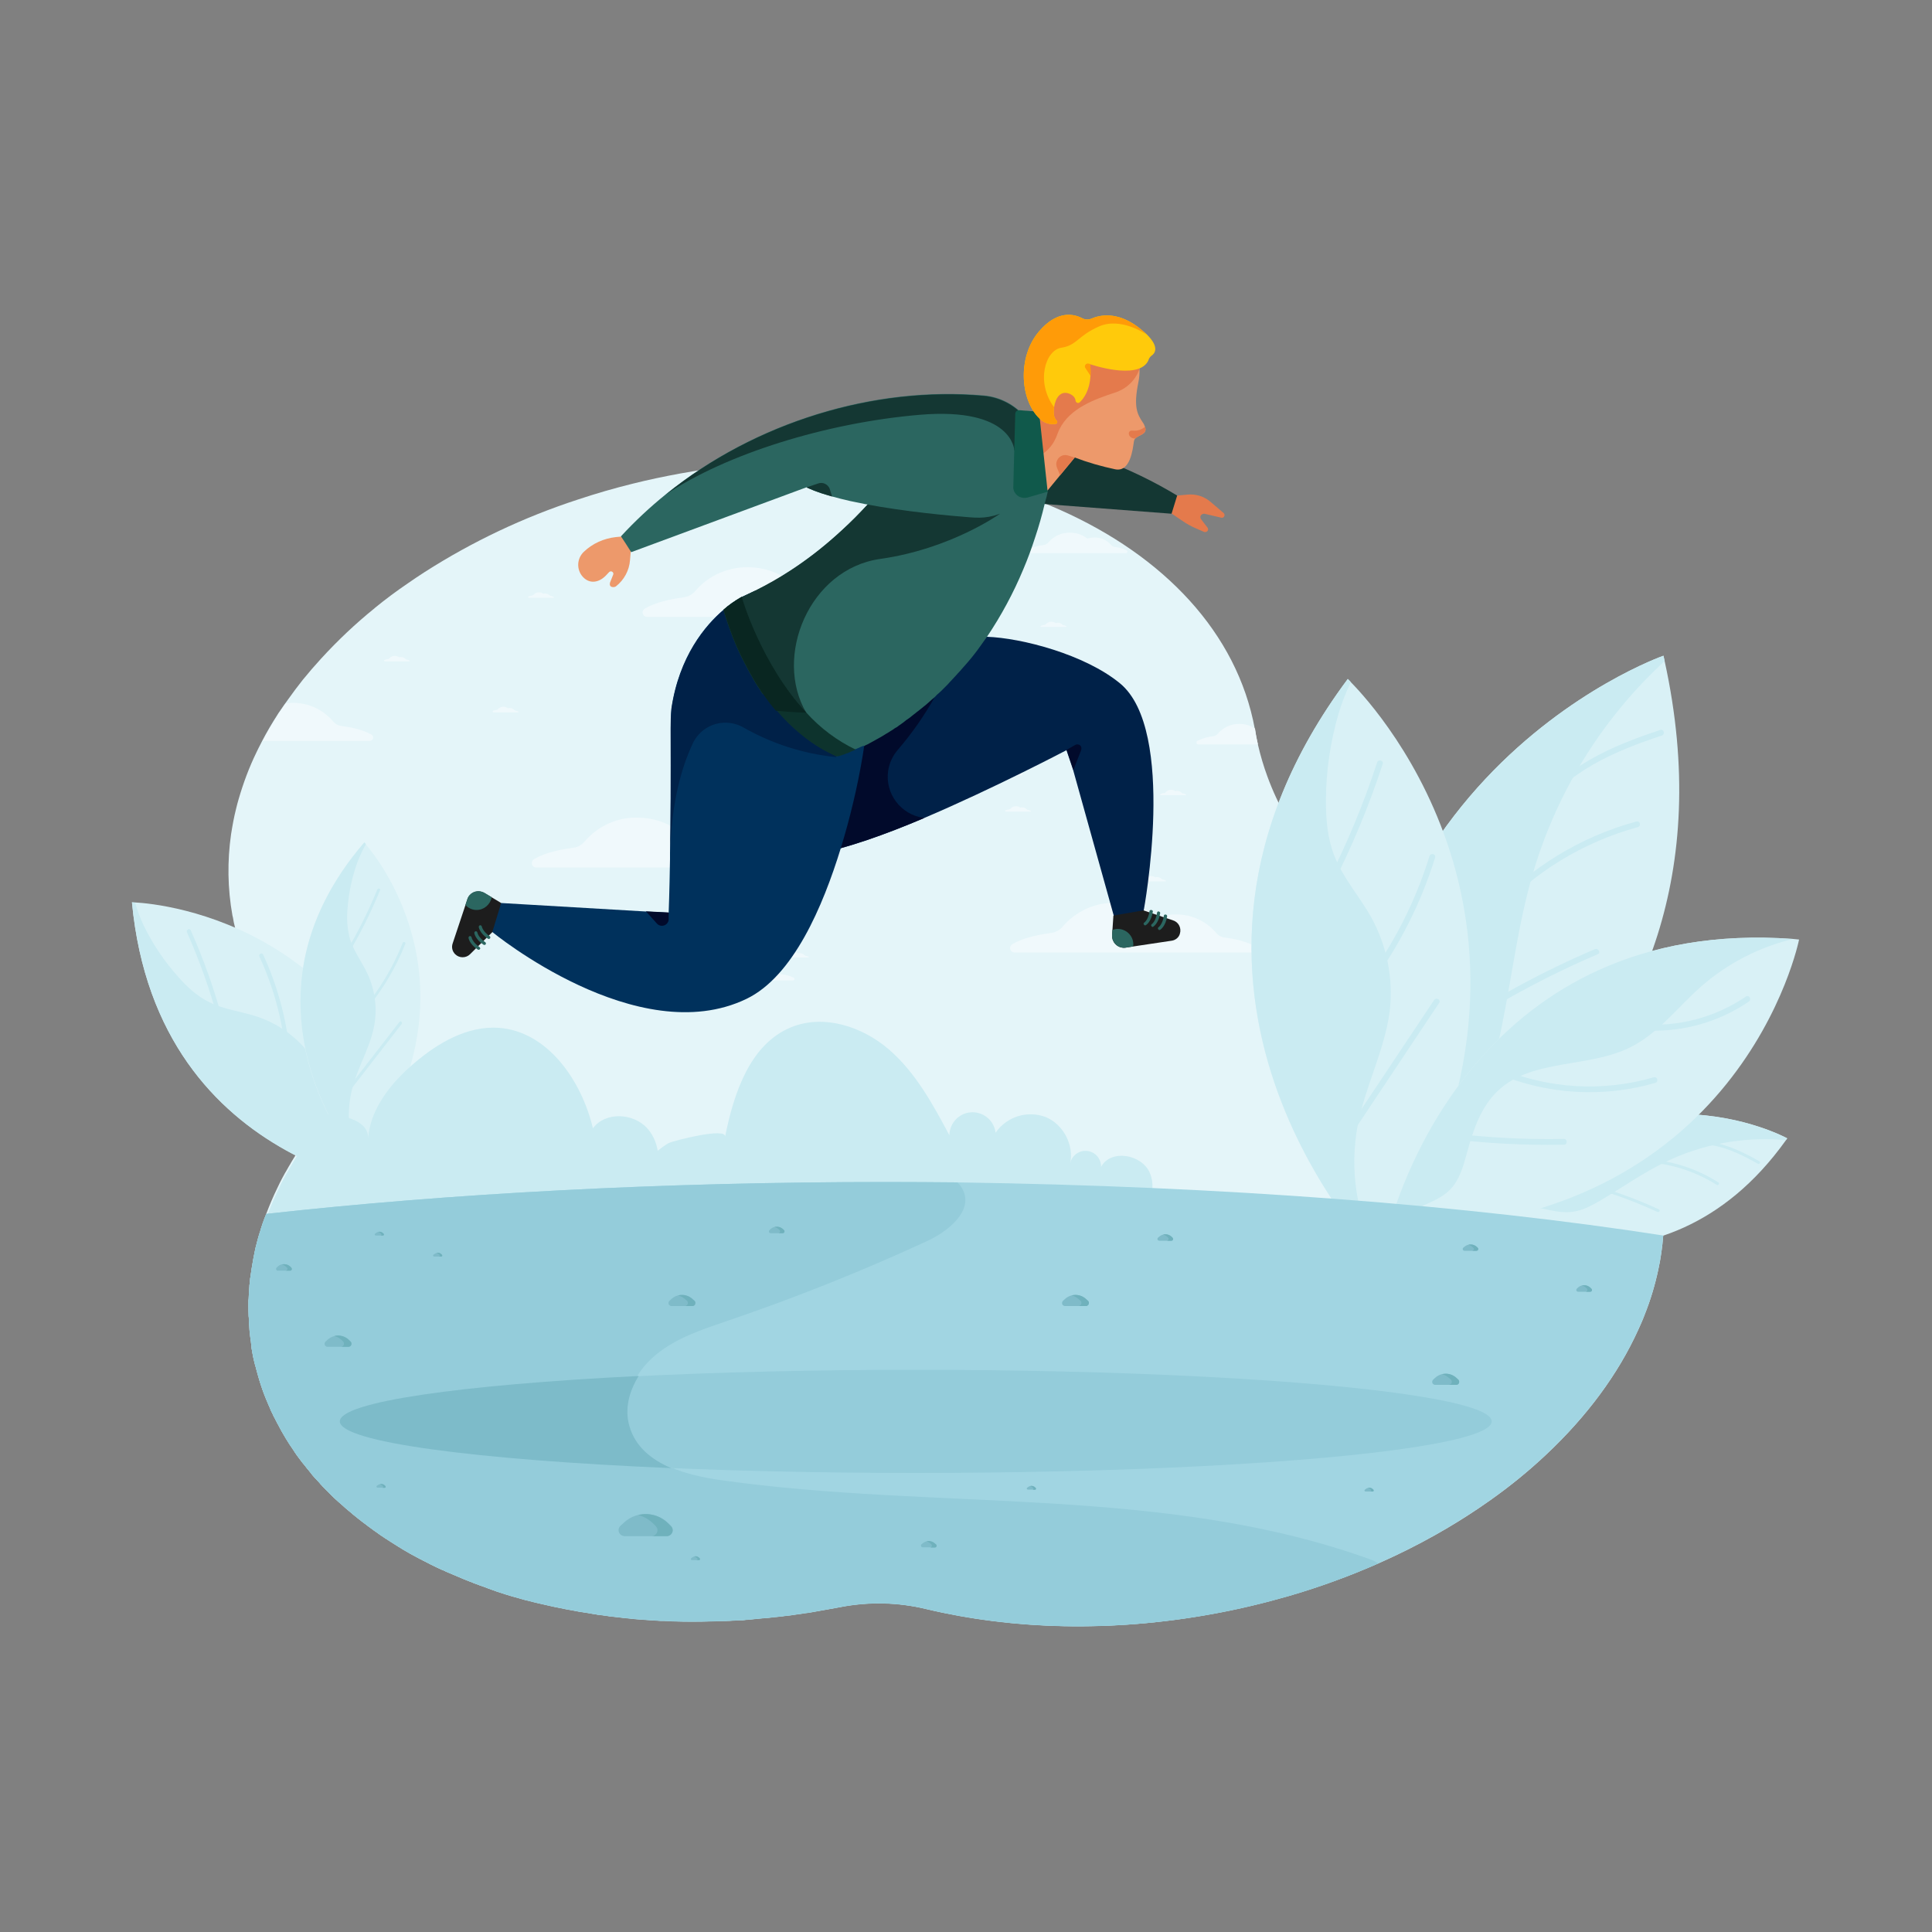 <?xml version="1.0" encoding="utf-8"?>
<!-- Generator: Adobe Illustrator 22.0.0, SVG Export Plug-In . SVG Version: 6.00 Build 0)  -->
<svg version="1.1" id="Calque_1" xmlns="http://www.w3.org/2000/svg" xmlns:xlink="http://www.w3.org/1999/xlink" x="0px" y="0px"
	 viewBox="0 0 1000 1000" style="enable-background:new 0 0 1000 1000;" xml:space="preserve">
<rect x="0" y="0" width="1000" height="1000" fill="#808080" stroke="none"/>
<style type="text/css">
	.st0{fill:#E4F5F9;}
	.st1{fill:#F0F9FC;}
	.st2{fill:#CAEBF2;}
	.st3{fill:#D9F1F6;}
	.st4{fill:#A1D5E2;}
	.st5{fill:#94CCDA;}
	.st6{fill:#7FBBC9;}
	.st7{fill:#6FB1BC;}
	.st8{fill:#002148;}
	.st9{fill:#E47A4C;}
	.st10{fill:#143733;}
	.st11{fill:#ED996B;}
	.st12{fill:#7DBBC9;}
	.st13{fill:#1D1D1D;}
	.st14{fill:#010A2B;}
	.st15{fill:#00315C;}
	.st16{fill:#2B6660;}
	.st17{fill:#10594B;}
	.st18{fill:#FFCA0B;}
	.st19{fill:#FF9B08;}
	.st20{fill:#0D332D;}
	.st21{fill:#092621;}
</style>
<path class="st0" d="M861.3,629.2c0,3.4-0.1,6.8-0.4,10.3c-0.5,6-1.3,12-2.6,17.8c-1.7,7.9-4,15.6-7,23.1c-1,2.7-2.2,5.4-3.4,8
	c-10.4,22.9-26.5,44.6-47.3,64.2c-9.1,8.6-18.8,16.5-29.1,23.8c-29.5,21-65,38.2-104.7,49.7c-12.9,3.7-25.9,6.8-39.1,9.2
	c-52.7,9.7-103.7,8.1-148.2-2.5c-14.8-3.6-30.2-3.9-45.2-0.9l-5.5,1c-1.5,0.3-3,0.5-4.5,0.8l-4.5,0.8c-1.2,0.2-2.4,0.4-3.7,0.5
	c-0.3,0.1-0.6,0.1-1,0.2c-1.4,0.2-2.9,0.4-4.3,0.6c-1,0.2-2,0.3-3,0.4c-0.8,0.1-1.6,0.2-2.5,0.3c-0.3,0.1-0.6,0.1-0.9,0.1
	c-1.3,0.2-2.6,0.3-3.9,0.4c-0.2,0-0.4,0-0.6,0.1c-1.4,0.2-2.9,0.3-4.3,0.4s-2.9,0.3-4.3,0.4c-0.3,0-0.6,0.1-0.9,0.1l-3,0.3
	c-0.7,0-1.5,0.1-2.2,0.2s-1.4,0.1-2.1,0.1s-1.5,0.1-2.2,0.1c-1.2,0.1-2.4,0.1-3.5,0.2c-0.1,0-0.3,0-0.4,0c-1,0.1-1.9,0.1-2.9,0.1
	l-2.8,0.1c-0.1,0-0.2,0-0.3,0c-1.4,0-2.7,0.1-4,0.1c-2.9,0.1-5.8,0.1-8.7,0.1s-5.6,0-8.3-0.1c-1.5,0-2.9-0.1-4.3-0.2
	s-2.6-0.1-3.9-0.1l-4.7-0.3c-1-0.1-2-0.1-3-0.2c-1.8-0.1-3.5-0.3-5.3-0.4l-2.8-0.3c-1.9-0.2-3.7-0.3-5.6-0.6l-3.6-0.4
	c-1-0.1-1.9-0.2-2.9-0.4c-0.7-0.1-1.5-0.2-2.2-0.3l-2.5-0.3c-0.3-0.1-0.6-0.1-0.9-0.2c-1-0.1-2.1-0.3-3.1-0.5l-1.2-0.2
	c-0.9-0.1-1.7-0.3-2.6-0.4l-1.4-0.2l-3.1-0.6c-1.3-0.2-2.6-0.5-3.9-0.7c-2.1-0.4-4.2-0.9-6.4-1.3l-3.1-0.7l-3.1-0.7l-4.3-1
	c-1.5-0.4-2.9-0.8-4.4-1.1l-0.7-0.2c-0.9-0.3-1.9-0.5-2.8-0.8s-1.9-0.5-2.9-0.8c-2-0.6-4.1-1.2-6.1-1.9c-0.6-0.2-1.3-0.4-1.9-0.6
	L255,823c-0.8-0.3-1.7-0.6-2.5-0.9s-1.4-0.5-2.1-0.8c-1.2-0.4-2.4-0.8-3.6-1.3c-1-0.3-1.9-0.7-2.8-1.1l-1.1-0.4
	c-0.7-0.3-1.3-0.5-2-0.8s-1.1-0.4-1.7-0.7c-2.4-1-4.7-2-7.1-3c-0.8-0.3-1.6-0.7-2.4-1.1l-1-0.4c-0.7-0.3-1.5-0.7-2.2-1
	c-2.3-1.1-4.6-2.2-6.8-3.4c-0.6-0.3-1.3-0.6-1.9-1l-0.7-0.3l-2-1.1c-1.8-0.9-3.5-1.9-5.2-2.9c-0.7-0.4-1.4-0.8-2.2-1.3
	c-0.2-0.1-0.3-0.2-0.4-0.3c-0.8-0.4-1.5-0.9-2.3-1.4s-1.6-1-2.4-1.5l-3.4-2.2c-1.7-1.1-3.3-2.2-4.9-3.4c-0.5-0.3-0.9-0.6-1.4-1
	c-1.3-0.9-2.6-1.9-3.9-2.9c-0.4-0.3-0.7-0.5-1.1-0.8c-1.8-1.4-3.6-2.8-5.4-4.3c-0.8-0.7-1.6-1.4-2.5-2.1s-1.7-1.5-2.6-2.3
	s-1.5-1.3-2.3-2l-2.2-2c-0.1-0.1-0.1-0.1-0.2-0.2c-0.7-0.6-1.3-1.3-1.9-1.9l-0.2-0.2c-0.7-0.7-1.3-1.3-2-2c-0.5-0.5-1-1-1.5-1.5
	c-0.3-0.3-0.6-0.7-0.9-1s-0.5-0.5-0.7-0.8l-0.8-0.9c-0.1-0.1-0.2-0.2-0.3-0.3c-0.5-0.5-1-1.1-1.5-1.6c-0.8-0.9-1.6-1.8-2.3-2.8
	c-0.6-0.8-1.3-1.5-1.9-2.3s-1.3-1.7-2-2.5c0,0-0.1-0.1-0.1-0.1l-1.5-2c-0.5-0.7-1-1.3-1.5-2l-0.2-0.3c-0.1-0.2-0.3-0.4-0.4-0.6
	c-0.3-0.4-0.6-0.8-0.8-1.2c0-0.1-0.1-0.1-0.1-0.2c-0.2-0.2-0.3-0.5-0.5-0.7c-0.5-0.7-0.9-1.4-1.4-2.1c0,0-0.1,0-0.1-0.1
	c-0.4-0.6-0.8-1.3-1.2-1.9c-0.6-0.9-1.1-1.8-1.7-2.8c-1-1.6-1.9-3.3-2.8-5c-0.2-0.4-0.4-0.9-0.7-1.3s-0.5-0.9-0.7-1.4
	c-0.1-0.2-0.2-0.3-0.3-0.5c-0.3-0.6-0.6-1.3-1-1.9c-0.2-0.3-0.3-0.7-0.5-1.1s-0.3-0.7-0.5-1c-0.3-0.6-0.6-1.2-0.8-1.8
	c-0.1-0.2-0.1-0.3-0.2-0.5c-0.3-0.7-0.6-1.3-0.9-2c0-0.1-0.1-0.2-0.1-0.3c-0.3-0.7-0.6-1.4-0.9-2.1c-0.1-0.2-0.2-0.4-0.2-0.5
	c-0.3-0.7-0.5-1.3-0.8-2c-0.6-1.6-1.2-3.2-1.7-4.8s-1.1-3.3-1.5-4.9c-0.2-0.8-0.5-1.7-0.7-2.5s-0.4-1.5-0.6-2.3c0-0.1,0-0.1-0.1-0.2
	c-0.2-0.7-0.3-1.3-0.5-2c-0.1-0.5-0.3-1.1-0.4-1.6c-0.3-1.2-0.5-2.4-0.7-3.6l-0.3-1.7c-0.1-0.3-0.1-0.6-0.1-0.8s-0.1-0.7-0.1-1
	s-0.1-0.6-0.1-0.8s-0.1-0.7-0.1-1s-0.1-0.9-0.2-1.3c-0.2-1.4-0.3-2.8-0.5-4.2c0-0.4-0.1-0.8-0.1-1.3c0-0.1,0-0.1,0-0.2
	c0-0.5-0.1-1.1-0.1-1.6c-0.1-1-0.1-2-0.2-2.9c0-0.1,0-0.3,0-0.4c0-0.5,0-1-0.1-1.5c-0.1-2-0.1-3.9-0.1-5.8c0-0.6,0-1.2,0-1.8
	s0-0.9,0.1-1.4c0-0.7,0.1-1.4,0.1-2.1c0-0.5,0.1-1.1,0.1-1.7c0.1-0.9,0.1-1.9,0.2-2.8c0-0.4,0-0.7,0.1-1.1c0.1-1,0.2-2,0.3-3
	c0-0.1,0-0.3,0.1-0.4c0-0.5,0.1-1,0.2-1.5c0.2-1.2,0.3-2.3,0.5-3.4s0.4-2.3,0.6-3.5c0,0,0-0.1,0-0.1c0.1-0.5,0.2-1.1,0.3-1.6
	c0.2-1.2,0.5-2.3,0.7-3.5s0.5-2.3,0.8-3.4c0.4-1.7,0.9-3.4,1.4-5.2c0.2-0.6,0.4-1.2,0.6-1.8s0.3-1,0.4-1.4c0.6-1.8,1.1-3.5,1.8-5.2
	c0.2-0.5,0.4-1,0.6-1.5l0.3-0.8c1.7-4.5,3.6-9,5.8-13.5c0.4-0.9,0.9-1.8,1.3-2.7c0.8-1.6,1.7-3.3,2.6-4.9l0.6-1c0.6-1,1.1-2,1.7-3
	c0,0,0.1-0.1,0.1-0.1c0.3-0.5,0.6-1.1,0.9-1.6s0.7-1.2,1.1-1.8s0.7-1.2,1.1-1.8c1.4-2.3,2.9-4.6,4.4-6.9c0.8-1.2,1.7-2.4,2.5-3.6
	c0.4-0.6,0.8-1.1,1.2-1.6c0.8-1.2,1.7-2.3,2.5-3.4c8.1-10.6,7-25.7-2.6-35c-1.5-1.5-2.9-2.9-4.3-4.4c-0.4-0.4-0.7-0.8-1.1-1.1
	l-1.1-1.2v-0.1c-0.5-0.5-1-1.1-1.5-1.7c-0.7-0.8-1.4-1.6-2.2-2.5c-0.4-0.5-0.8-0.9-1.1-1.3c-1.1-1.3-2.1-2.5-3.1-3.8
	c-0.5-0.6-0.9-1.2-1.3-1.8l-0.2-0.2c-0.4-0.6-0.9-1.2-1.3-1.8c0,0-0.1,0-0.1-0.1c-0.4-0.6-0.8-1.1-1.2-1.7l-0.3-0.4l-0.9-1.3
	c-0.2-0.4-0.5-0.7-0.7-1.1s-0.6-0.9-0.9-1.4s-0.7-1-1-1.5L138,519l-0.6-0.9c-0.6-1.1-1.3-2.2-1.9-3.3s-1.1-2-1.6-3
	c-0.2-0.4-0.4-0.8-0.7-1.3s-0.4-0.8-0.6-1.2c-0.3-0.6-0.7-1.3-1-1.9s-0.5-1-0.7-1.5c-0.2-0.3-0.3-0.7-0.5-1s-0.4-0.8-0.6-1.2
	c-0.3-0.7-0.6-1.4-0.9-2.1c-0.2-0.4-0.4-0.8-0.5-1.2s-0.4-0.9-0.6-1.4c-1.2-2.9-2.3-5.9-3.3-8.9c-0.2-0.5-0.3-1.1-0.5-1.6
	s-0.3-1-0.4-1.5l-0.1-0.3c-0.2-0.6-0.4-1.3-0.6-1.9c-0.1-0.4-0.2-0.8-0.3-1.1s-0.3-0.9-0.4-1.4c-0.1-0.3-0.2-0.6-0.2-0.9
	s-0.2-0.8-0.3-1.1c-0.1-0.6-0.3-1.1-0.4-1.7c-0.2-0.8-0.4-1.6-0.5-2.4s-0.3-1.6-0.5-2.4c-2.5-13.9-2.7-28.1-0.7-42
	c0.7-4.4,1.5-8.9,2.6-13.2c0.4-1.6,0.8-3.3,1.3-4.9c2.4-8.3,5.4-16.4,9.2-24.2c0.7-1.5,1.5-3.1,2.3-4.6c0.2-0.5,0.5-0.9,0.7-1.4
	c2.4-4.6,5.1-9.2,8-13.7c0.3-0.5,0.6-1,1-1.5c0.8-1.2,1.6-2.3,2.4-3.5c0.2-0.3,0.4-0.5,0.6-0.8c0.5-0.7,1-1.4,1.5-2.1
	c2.4-3.4,4.9-6.7,7.5-10c3-3.7,6.2-7.4,9.5-11c8.6-9.4,17.8-18.1,27.7-26.1l0.2-0.2c5.4-4.4,11-8.6,16.9-12.6c2.9-2,5.8-4,8.8-5.9
	c24.7-15.8,51.3-28.4,79.2-37.5c9.3-3.1,18.9-5.9,28.7-8.3c8-2,16.1-3.7,24.3-5.2c146-26.6,279.1,32.6,297.5,132.2c0,0,0,0.1,0,0.1
	l0.2,1.1c0.4,2.3,0.9,4.6,1.4,6.9c1.3,5.6,2.9,11.1,4.9,16.5c10.7,29.3,31,54.3,57.5,70.8c6.7,4.2,13.7,7.7,21,10.7
	c1.9,0.8,3.9,1.6,5.9,2.3c17.9,6.3,35,14.7,50.9,25.1c13.2,8.6,25.2,18.9,35.7,30.6c1,1.1,1.9,2.2,2.8,3.3
	c15.1,18.1,25.3,38.9,29.5,61.8c1,5.2,1.6,10.5,1.9,15.7C861.2,624.5,861.3,626.9,861.3,629.2L861.3,629.2z"/>
<g>
	<path class="st1" d="M333.8,315c4.5-2.7,11.5-4.7,20-5.8c2.3-0.3,4.4-1.4,5.9-3.1c6.8-8.1,16.8-12.6,27.4-12.5
		c7.8,0,15.4,2.4,21.6,7.1c0.2,0.1,0.4,0.3,0.6,0.4c2.9-1,5.9-1.5,9-1.5c8.1-0.1,15.8,3.4,21,9.6c1.1,1.3,2.7,2.2,4.5,2.4
		c6.5,0.8,11.9,2.4,15.3,4.4c0.9,0.5,1.2,1.6,0.7,2.4c-0.3,0.6-1,1-1.7,0.9H335.2c-1.3,0.1-2.4-0.8-2.6-2.1
		C332.5,316.4,332.9,315.5,333.8,315L333.8,315z"/>
	<path class="st1" d="M524,488.7c4.5-2.7,11.6-4.7,20-5.8c2.3-0.3,4.4-1.4,5.9-3.1c6.8-8.1,16.8-12.7,27.3-12.5
		c7.8,0,15.4,2.4,21.6,7.1c0.2,0.2,0.4,0.3,0.7,0.4c2.9-1,6-1.5,9-1.5c8.1-0.1,15.8,3.4,21,9.6c1.1,1.3,2.7,2.2,4.5,2.4
		c6.5,0.8,11.9,2.4,15.3,4.4c0.9,0.5,1.2,1.6,0.7,2.4c-0.3,0.6-1,0.9-1.7,0.9h-123c-1.3,0.1-2.4-0.9-2.5-2.1
		C522.8,490,523.2,489.1,524,488.7L524,488.7z"/>
	<path class="st1" d="M276.6,444.6c4.5-2.7,11.6-4.7,20-5.8c2.3-0.2,4.4-1.4,5.9-3.1c6.8-8.1,16.8-12.7,27.4-12.5
		c7.8,0,15.4,2.4,21.6,7.1c0.2,0.1,0.4,0.3,0.6,0.4c2.9-1,5.9-1.5,9-1.5c8.1-0.1,15.8,3.4,21,9.6c1.1,1.3,2.7,2.2,4.5,2.4
		c6.5,0.8,11.9,2.4,15.3,4.4c0.9,0.4,1.3,1.5,0.8,2.4c-0.3,0.7-1.1,1.1-1.9,1H277.9c-1.3,0.2-2.5-0.7-2.6-2
		C275.2,446,275.7,445,276.6,444.6L276.6,444.6z"/>
	<path class="st1" d="M359.6,505.7c2.5-1.3,5.3-2.1,8.2-2.4c0.9-0.1,1.8-0.6,2.4-1.3c2.8-3.3,6.9-5.1,11.2-5.1c3.2,0,6.3,1,8.8,2.9
		l0.3,0.2c1.2-0.4,2.4-0.6,3.7-0.6c3.3,0,6.4,1.4,8.6,3.9c0.5,0.6,1.1,0.9,1.8,1c2.2,0.2,4.3,0.8,6.3,1.8c0.3,0.2,0.5,0.7,0.2,1
		c-0.1,0.2-0.4,0.4-0.7,0.4h-50.2c-0.6,0-1-0.4-1-1C359.1,506.2,359.3,505.9,359.6,505.7L359.6,505.7z"/>
	<path class="st1" d="M405.2,495c0.7-0.3,1.4-0.5,2.1-0.6c0.2,0,0.5-0.1,0.6-0.3c0.7-0.8,1.8-1.3,2.9-1.3c0.8,0,1.6,0.3,2.3,0.7h0.1
		c0.3-0.1,0.7-0.2,1-0.1c0.8,0,1.7,0.4,2.2,1c0.1,0.1,0.3,0.2,0.5,0.3c0.6,0.1,1.1,0.2,1.6,0.5c0.1,0.1,0.1,0.2,0.1,0.3
		c0,0.1-0.1,0.1-0.2,0.1h-13c-0.1,0-0.2-0.2-0.2-0.3C405.2,495.1,405.2,495,405.2,495z"/>
	<path class="st1" d="M520.3,419.5c0.7-0.3,1.4-0.5,2.1-0.6c0.2,0,0.5-0.1,0.6-0.3c1.3-1.5,3.5-1.7,5.1-0.6h0.1
		c0.3-0.1,0.6-0.2,1-0.1c0.8,0,1.7,0.4,2.2,1c0.1,0.1,0.3,0.2,0.5,0.3c0.6,0,1.1,0.2,1.6,0.5c0.1,0,0.1,0.2,0.1,0.3
		c0,0.1-0.1,0.1-0.2,0.1h-12.9c-0.1,0-0.2-0.1-0.2-0.3C520.2,419.6,520.2,419.6,520.3,419.5L520.3,419.5z"/>
	<path class="st1" d="M590.1,455.6c0.7-0.3,1.4-0.5,2.1-0.6c0.2,0,0.5-0.1,0.6-0.3c0.7-0.8,1.8-1.3,2.9-1.3c0.8,0,1.6,0.3,2.3,0.7
		h0.1c0.3-0.1,0.6-0.2,1-0.1c0.8,0,1.7,0.4,2.2,1c0.1,0.1,0.3,0.2,0.5,0.3c0.6,0,1.1,0.2,1.6,0.5c0.1,0,0.1,0.2,0.1,0.3
		c0,0.1-0.1,0.1-0.2,0.1h-12.9c-0.1,0-0.2-0.1-0.2-0.3C590,455.7,590,455.6,590.1,455.6L590.1,455.6z"/>
	<path class="st1" d="M600.6,411c0.7-0.3,1.4-0.5,2.1-0.6c0.2,0,0.5-0.1,0.6-0.3c1.3-1.5,3.5-1.7,5.1-0.6h0.1c0.3-0.1,0.7-0.2,1-0.1
		c0.8,0,1.7,0.4,2.2,1c0.1,0.1,0.3,0.2,0.5,0.3c0.6,0,1.1,0.2,1.6,0.5c0.1,0,0.1,0.2,0.1,0.3c0,0.1-0.1,0.1-0.2,0.1h-13
		c-0.1,0-0.2-0.2-0.2-0.3C600.6,411.1,600.6,411.1,600.6,411L600.6,411z"/>
	<path class="st1" d="M538.6,324c0.7-0.3,1.4-0.5,2.1-0.6c0.2,0,0.5-0.2,0.6-0.3c0.7-0.8,1.8-1.3,2.9-1.3c0.8,0,1.6,0.3,2.3,0.7h0.1
		c0.3-0.1,0.7-0.2,1-0.2c0.8,0,1.7,0.4,2.2,1c0.1,0.1,0.3,0.2,0.5,0.3c0.6,0,1.1,0.2,1.6,0.5c0.1,0.1,0.1,0.2,0.1,0.3
		c0,0.1-0.1,0.1-0.2,0.1h-13C538.6,324.4,538.5,324.2,538.6,324C538.5,324.1,538.6,324,538.6,324L538.6,324z"/>
	<path class="st1" d="M483.7,360.1c0.7-0.3,1.4-0.5,2.1-0.6c0.2,0,0.5-0.1,0.6-0.3c0.7-0.8,1.8-1.3,2.9-1.3c0.8,0,1.6,0.3,2.3,0.7
		h0.1c0.3-0.1,0.6-0.2,1-0.1c0.8,0,1.7,0.4,2.2,1c0.1,0.1,0.3,0.2,0.5,0.3c0.6,0,1.1,0.2,1.6,0.5c0.1,0.1,0.1,0.2,0.1,0.3
		c0,0.1-0.1,0.1-0.2,0.1h-12.9c-0.1,0-0.2-0.2-0.2-0.3C483.7,360.2,483.7,360.2,483.7,360.1z"/>
	<path class="st1" d="M255,368c0.7-0.3,1.4-0.5,2.1-0.6c0.2,0,0.5-0.1,0.6-0.3c0.7-0.8,1.8-1.3,2.9-1.3c0.8,0,1.6,0.3,2.3,0.8h0.1
		c0.3-0.1,0.6-0.2,1-0.1c0.8,0,1.7,0.4,2.2,1c0.1,0.1,0.3,0.2,0.5,0.3c0.6,0,1.1,0.2,1.6,0.5c0.1,0.1,0.1,0.2,0.1,0.3
		c0,0.1-0.1,0.1-0.2,0.1h-12.9c-0.1,0-0.2-0.1-0.2-0.3C254.9,368.1,255,368,255,368L255,368z"/>
	<path class="st1" d="M273.4,308.8c0.7-0.3,1.4-0.5,2.1-0.6c0.2,0,0.5-0.2,0.6-0.3c1.3-1.5,3.5-1.8,5.1-0.6h0.1
		c0.3-0.1,0.6-0.2,1-0.1c0.8,0,1.7,0.4,2.2,1c0.1,0.1,0.3,0.2,0.5,0.3c0.6,0,1.1,0.2,1.6,0.5c0.1,0.1,0.1,0.2,0.1,0.3
		c0,0.1-0.1,0.1-0.2,0.1h-12.9c-0.1,0-0.2-0.1-0.2-0.3C273.3,308.8,273.3,308.8,273.4,308.8L273.4,308.8z"/>
	<path class="st1" d="M198.8,341.7c0.7-0.3,1.4-0.5,2.1-0.6c0.2,0,0.5-0.1,0.6-0.3c0.7-0.9,1.8-1.3,2.9-1.3c0.8,0,1.6,0.3,2.3,0.7
		h0.1c0.3-0.1,0.6-0.2,0.9-0.1c0.8,0,1.7,0.4,2.2,1c0.1,0.1,0.3,0.2,0.5,0.3c0.6,0,1.1,0.2,1.6,0.5c0.1,0.1,0.1,0.2,0.1,0.3
		c0,0.1-0.1,0.1-0.2,0.1H199c-0.1,0-0.2-0.1-0.2-0.3C198.8,341.8,198.8,341.7,198.8,341.7L198.8,341.7z"/>
	<path class="st1" d="M477.6,399.6c2.5-1.3,5.3-2.1,8.2-2.4c0.9-0.1,1.8-0.6,2.4-1.3c2.8-3.3,6.9-5.2,11.2-5.1c3.2,0,6.3,1,8.8,2.9
		c0.1,0.1,0.2,0.1,0.3,0.2c1.2-0.4,2.4-0.6,3.7-0.6c3.3,0,6.4,1.4,8.6,3.9c0.5,0.6,1.1,0.9,1.8,1c2.2,0.2,4.3,0.8,6.3,1.8
		c0.3,0.2,0.5,0.6,0.3,1c-0.1,0.2-0.4,0.4-0.7,0.4h-50.2c-0.6,0-1-0.5-1-1C477.2,400.1,477.3,399.8,477.6,399.6L477.6,399.6z"/>
	<path class="st1" d="M532,284.5c2.5-1.3,5.3-2.1,8.2-2.4c0.9-0.1,1.8-0.6,2.4-1.3c2.8-3.3,6.9-5.2,11.2-5.1c3.2,0,6.3,1,8.8,2.9
		l0.3,0.2c1.2-0.4,2.4-0.6,3.7-0.6c3.3,0,6.4,1.4,8.5,3.9c0.5,0.6,1.1,0.9,1.8,1c2.2,0.2,4.3,0.8,6.3,1.8c0.3,0.2,0.5,0.6,0.3,1
		c-0.1,0.2-0.4,0.4-0.7,0.4h-50.1c-0.6,0-1-0.5-0.9-1.1C531.6,284.9,531.8,284.6,532,284.5L532,284.5z"/>
	<path class="st1" d="M651.1,385.3h-30.9c-0.6,0-1-0.5-0.9-1.1c0-0.3,0.2-0.6,0.4-0.7c2.5-1.3,5.3-2.1,8.2-2.4
		c0.9-0.1,1.8-0.6,2.4-1.3c2.8-3.3,6.9-5.2,11.2-5.1c2.9,0,5.7,0.8,8.1,2.4c0,0,0,0.1,0,0.1l0.2,1.1
		C650.1,380.8,650.6,383.1,651.1,385.3L651.1,385.3z"/>
	<path class="st1" d="M191,383.5h-55c2.4-4.6,5.1-9.2,8-13.7c0.3-0.5,0.6-1,1-1.5c0.8-1.2,1.6-2.3,2.4-3.5c0.2-0.3,0.4-0.5,0.6-0.8
		c1.1-0.1,2.3-0.2,3.4-0.2c8.1-0.1,15.8,3.4,21,9.6c1.1,1.3,2.7,2.2,4.5,2.4c6.5,0.8,11.9,2.4,15.3,4.4c0.9,0.5,1.2,1.6,0.7,2.5
		C192.5,383.2,191.7,383.6,191,383.5L191,383.5z"/>
</g>
<path class="st2" d="M375.3,588.4c4.5-22.6,12.9-48,34.2-56.7c16.9-6.9,36.8-0.4,50.6,11.5s22.7,28.3,31.3,44.4
	c0.1-6.6,5.5-12,12.1-11.9c6.1,0.1,11.1,4.6,11.8,10.6c5.8-8.4,16.5-11.7,26-8.1c9.1,3.8,14.7,14.5,12.6,24.1c0.8-4.4,5-7.3,9.4-6.5
	c3.9,0.7,6.7,4.2,6.6,8.2c5-9.4,21.2-6.6,25.3,3.2s-1.8,21.5-10.7,27.4s-19.8,7.3-30.4,8.4c-57.8,5.8-116,4.7-174,1.7
	c-17-0.9-56.3-3.4-52.6-28.7c1.5-9.9,10.2-19.4,18.5-24.3C348.6,590.4,376.3,583.3,375.3,588.4L375.3,588.4z"/>
<path class="st3" d="M701.5,648.5L701.5,648.5C668.3,406.6,861,339.4,861,339.4c0.2,0.9,0.4,1.8,0.6,2.7
	C910.5,565.3,706.8,646.5,701.5,648.5z"/>
<g>
	<path class="st2" d="M861.6,342.1l-2.8,2.7c-30.8,29.3-53.3,66.2-65.3,107c-7.6,25.8-10.8,52.7-16.1,79.1
		c-2.1,10.4-4.7,21-10.6,29.9c-10.8,16-30.5,23.5-43.7,37.6c-11.8,12.6-17.3,29.3-21.2,45.8c-0.2,1.5-0.3,2.9-0.2,4.4h-0.1
		C668.2,406.6,861,339.4,861,339.4C861.2,340.3,861.4,341.2,861.6,342.1L861.6,342.1z"/>
	<path class="st2" d="M749.5,535.2c0.8,0,1.5-0.7,1.5-1.5s-0.7-1.5-1.5-1.5s-1.5,0.7-1.5,1.5S748.7,535.2,749.5,535.2z"/>
	<path class="st2" d="M750.5,535.4c24.2-16.2,49.8-30.1,76.5-41.5c1.8-0.8,0.2-3.3-1.5-2.6c-26.8,11.4-52.4,25.3-76.6,41.5
		C747.4,533.9,748.9,536.5,750.5,535.4L750.5,535.4z"/>
	<path class="st2" d="M773.8,473.6c19.8-22,45.5-37.7,74-45.5c0.8-0.2,1.2-1.1,1-1.9c-0.2-0.8-1-1.2-1.8-1
		c-29,7.9-55.2,23.9-75.3,46.2C770.4,472.9,772.5,475,773.8,473.6L773.8,473.6z"/>
	<path class="st2" d="M796.2,421.1c14.8-21.9,39.8-32.4,64-40.4c1.8-0.6,1-3.5-0.8-2.9c-25.1,8.3-50.6,19.1-65.8,41.8
		C792.5,421.2,795.1,422.7,796.2,421.1L796.2,421.1z"/>
</g>
<path class="st3" d="M761.2,632.4c76.7-91,163.9-43.2,163.9-43.2l-0.8,1.1C859.5,680.8,763.7,633.7,761.2,632.4L761.2,632.4z"/>
<g>
	<path class="st2" d="M924.2,590.2l-1.9-0.2c-20.6-1.6-41.3,2.3-60,11.3c-11.8,5.7-22.6,13.3-33.8,20c-4.5,2.6-9.2,5.2-14.3,5.9
		c-9.3,1.3-18.5-3.4-27.9-3.5c-8.4-0.1-16.3,3.3-23.5,7.3c-0.6,0.4-1.2,0.9-1.7,1.4c76.7-91,163.9-43.2,163.9-43.2L924.2,590.2z"/>
	<path class="st2" d="M818.4,613.8c0.8,0,1.5-0.7,1.5-1.5s-0.7-1.5-1.5-1.5s-1.5,0.7-1.5,1.5S817.5,613.8,818.4,613.8z"/>
	<path class="st2" d="M818.1,613.2c13.7,3.4,27,8.2,39.8,14.1c0.9,0.4,1.6-0.9,0.8-1.3c-12.9-6-26.4-10.7-40.2-14.2
		c-0.4-0.1-0.8,0.1-0.9,0.5C817.5,612.7,817.7,613.1,818.1,613.2z"/>
	<path class="st2" d="M848,601.4c14.4,0.1,28.4,4.2,40.6,11.9c0.8,0.5,1.6-0.8,0.8-1.3c-12.4-7.9-26.7-12.1-41.3-12.1
		c-0.4,0-0.8,0.3-0.8,0.8S847.6,601.4,848,601.4z"/>
	<path class="st2" d="M874.2,592.4c13-1.6,24.7,3.7,35.7,10c0.4,0.2,0.8,0,1-0.3c0.2-0.3,0.1-0.8-0.2-1
		c-11.2-6.4-23.2-11.8-36.4-10.2C873.2,591.1,873.2,592.6,874.2,592.4L874.2,592.4z"/>
</g>
<path class="st3" d="M715.7,654.3l-0.2-0.2c-6-6.1-137-142.7-17.9-302.6c0,0,0.6,0.5,1.6,1.6C713.7,367.8,820.1,485,715.7,654.3
	L715.7,654.3z"/>
<g>
	<path class="st2" d="M702.9,581.6c-4.7,24-0.7,48.8,11.3,70.1c0.4,0.8,0.9,1.5,1.3,2.3c-6-6.1-137-142.7-17.9-302.6
		c0,0,0.6,0.5,1.6,1.6c-2.5,5.2-4.6,10.6-6.3,16.1c-4.3,14.8-6.6,30.1-6.6,45.5c0,9.6,0.8,19.3,4.3,28.2c4.5,11.6,13,21.1,19.1,31.9
		c8.2,14.9,11.6,31.9,9.6,48.8C716.7,543.4,706.9,561.8,702.9,581.6L702.9,581.6z"/>
	<path class="st2" d="M697.8,589.8l47.1-70.7c1.1-1.6-1.5-3.1-2.6-1.5l-47.1,70.7C694.1,589.9,696.7,591.4,697.8,589.8z"/>
	<path class="st2" d="M709.7,509.4c14.6-19.8,25.8-42,33.1-65.5c0.6-1.9-2.3-2.6-2.9-0.8c-7.2,23.3-18.3,45.2-32.8,64.8
		C706,509.4,708.6,510.9,709.7,509.4L709.7,509.4z"/>
	<path class="st2" d="M689.4,458.6c10.4-20.3,19.2-41.5,26.3-63.2c0.6-1.8-2.3-2.6-2.9-0.8c-7,21.5-15.7,42.4-26,62.5
		C685.9,458.8,688.5,460.3,689.4,458.6L689.4,458.6z"/>
</g>
<path class="st3" d="M222.2,618h-0.2c-6.1-0.4-140.3-9.9-153.7-151c0,0,0.6,0,1.6,0.1C84.6,467.9,196.5,478.9,222.2,618L222.2,618z"
	/>
<g>
	<path class="st2" d="M180.8,585.8c8.9,14.9,22.9,26.1,39.4,31.6l1.8,0.7c-6.1-0.4-140.3-9.9-153.7-151c0,0,0.6,0,1.6,0.1
		c1.2,3.9,2.6,7.8,4.3,11.5c4.8,9.9,10.9,19,18.2,27.1c4.5,5.1,9.6,9.8,15.7,12.8c7.9,4,16.9,4.9,25.3,7.7
		c11.4,3.9,21.3,11.3,28.3,21.2C169.9,559.1,173.4,573.5,180.8,585.8L180.8,585.8z"/>
	<path class="st2" d="M182,592.4l-8.9-59.8c-0.2-1.4-2.4-0.8-2.2,0.6l8.9,59.7C180.1,594.4,182.2,593.8,182,592.4L182,592.4z"/>
	<path class="st2" d="M150,544.7c-1.8-17.5-6.4-34.6-13.8-50.6c-0.6-1.3-2.6-0.2-1.9,1.1c7.2,15.6,11.8,32.4,13.5,49.5
		C147.9,546.1,150.2,546.1,150,544.7L150,544.7z"/>
	<path class="st2" d="M115,527.3c-4.2-15.7-9.7-31-16.3-45.8c-0.6-1.3-2.5-0.2-1.9,1.1c6.5,14.7,11.9,29.8,16.1,45.3
		c0.2,0.6,0.9,0.9,1.5,0.7C114.8,528.3,115.1,527.8,115,527.3L115,527.3z"/>
</g>
<path class="st3" d="M186.6,603.1l-0.1-0.1c-3.1-3.6-69.6-83.7,2-166.9c0,0,0.3,0.3,0.8,0.9C196.8,445.7,250.6,514.2,186.6,603.1z"
	/>
<g>
	<path class="st2" d="M182.5,562.7c-3.5,13-2.3,26.8,3.5,38.9c0.2,0.4,0.4,0.9,0.6,1.3c-3.1-3.6-69.6-83.7,2-166.9
		c0,0,0.3,0.3,0.8,0.9c-1.6,2.8-2.9,5.6-4.1,8.6c-3,7.9-4.8,16.3-5.4,24.7c-0.6,5.3-0.1,10.6,1.2,15.7c2,6.5,6.3,12.1,9.2,18.3
		c3.9,8.5,5.1,18,3.3,27.1C191.5,542.2,185.4,552,182.5,562.7L182.5,562.7z"/>
	<path class="st2" d="M179.2,567l28.7-37c0.6-0.8-0.5-1.8-1.1-1.1l-28.7,37C177.5,566.7,178.6,567.8,179.2,567z"/>
	<path class="st2" d="M188.9,523.3c8.8-10.4,15.9-22.1,20.9-34.8c0.4-0.9-1.1-1.3-1.4-0.4c-4.9,12.4-11.8,24-20.5,34.2
		C187.2,523,188.3,524.1,188.9,523.3z"/>
	<path class="st2" d="M179.8,494.5c6.5-10.8,12.1-22,16.9-33.7c0.4-0.9-1.1-1.3-1.4-0.4c-4.7,11.5-10.3,22.6-16.7,33.3
		c-0.2,0.4,0,0.8,0.3,1C179.2,494.9,179.6,494.8,179.8,494.5z"/>
</g>
<path class="st3" d="M931.2,486.3c0,0-29.8,149.8-212.6,150.3c0,0,0.2-0.6,0.5-1.8c4.7-17.6,47.8-160.5,209-148.8L931.2,486.3z"/>
<g>
	<path class="st2" d="M928.1,486c-17.6,4.2-34,12.7-47.6,24.6c-12.1,10.7-22.2,24.3-36.7,31.5c-21.7,10.8-50.6,5.8-68.3,22.3
		c-8.6,8-12.7,19.6-15.8,30.9c-2.1,7.5-4,15.6-9.7,21c-4.1,3.9-9.5,5.9-14.6,8.3c-5.8,2.7-11.2,6.1-16.2,10.1
		C723.8,617.2,766.9,474.3,928.1,486L928.1,486z"/>
	<path class="st2" d="M748.3,589.2c20.3,2.6,40.7,3.7,61.2,3.3c1.9,0,1.9-3,0-3c-20.4,0.4-40.9-0.7-61.2-3.3
		C746.4,586,746.4,589,748.3,589.2z"/>
	<path class="st2" d="M775,555.7c25.9,10.9,54.8,12.6,81.8,4.8c1.8-0.5,1.1-3.4-0.8-2.9c-26.5,7.7-54.8,6-80.2-4.8
		C774,552.1,773.2,555,775,555.7z"/>
	<path class="st2" d="M849.3,533.2c19.8,1.6,39.5-3.6,55.9-14.8c1.6-1.1,0.1-3.7-1.5-2.6c-16,10.9-35.2,15.9-54.4,14.3
		C847.3,530,847.4,533,849.3,533.2z"/>
	<path class="st2" d="M337.3,614.2c-4.9,9.6-14,16.5-23.5,21.4c-37.3,19.3-82.2,13-123.7,19.8c-11.1,1.8-22.1,4.6-33.4,4.8
		c-8.9,0.2-17.6-2.2-25.2-6.9c0.1-0.5,0.2-1.1,0.3-1.6c0.2-1.2,0.5-2.3,0.7-3.5s0.5-2.3,0.8-3.4c0.4-1.7,0.9-3.4,1.4-5.2
		c0.2-0.6,0.4-1.2,0.6-1.8s0.3-1,0.4-1.4c0.6-1.8,1.1-3.5,1.8-5.2c0.2-0.5,0.4-1,0.6-1.5l0.3-0.8c1.7-4.5,3.6-9,5.8-13.5
		c0.4-0.9,0.9-1.8,1.3-2.7c0.8-1.6,1.7-3.3,2.6-4.9l0.6-1c0.6-1,1.1-2,1.7-3c0,0,0.1-0.1,0.1-0.1c0.3-0.5,0.6-1.1,0.9-1.6
		s0.7-1.2,1.1-1.8s0.7-1.2,1.1-1.8c1.4-2.3,2.9-4.6,4.4-6.9c0.8-1.2,1.7-2.4,2.5-3.6c0.4-0.6,0.8-1.1,1.2-1.6
		c0.8-1.2,1.7-2.3,2.5-3.4c1.5-1.9,2.7-4.1,3.6-6.3c10,0.3,23.4,3.3,22.7,12.8c1.1-15.7,12-29.1,24-39.3
		c12.3-10.5,27.5-19.3,43.6-18.2c25.4,1.8,42.9,27.3,48.8,52c6.4-8.7,21-8,28.2,0.1S342.2,604.6,337.3,614.2L337.3,614.2z"/>
</g>
<path class="st4" d="M860.9,639.5c-0.5,6-1.3,12-2.6,17.8c-1.7,7.9-4,15.6-7,23.1c-1,2.7-2.2,5.4-3.4,8
	c-10.4,22.9-26.5,44.6-47.3,64.2c-9.1,8.6-18.8,16.5-29.1,23.8c-18.2,12.9-37.6,23.8-58,32.8c-15.2,6.7-30.8,12.4-46.7,17
	c-12.9,3.7-25.9,6.8-39.1,9.2c-52.7,9.6-103.7,8.1-148.2-2.5c-14.8-3.6-30.2-3.9-45.2-0.9l-5.5,1c-1.5,0.3-3,0.5-4.5,0.8l-4.5,0.8
	c-1.2,0.2-2.4,0.4-3.7,0.5c-0.3,0.1-0.6,0.1-1,0.2c-1.4,0.2-2.9,0.4-4.3,0.6c-1,0.2-2,0.3-3,0.4c-0.8,0.1-1.6,0.2-2.5,0.3
	c-0.3,0.1-0.6,0.1-0.9,0.1c-1.3,0.2-2.6,0.3-3.9,0.4c-0.2,0-0.4,0-0.6,0.1c-1.4,0.2-2.9,0.3-4.3,0.4s-2.9,0.3-4.3,0.4
	c-0.3,0-0.6,0.1-0.9,0.1l-3,0.3c-0.7,0-1.5,0.1-2.2,0.2s-1.4,0.1-2.1,0.1s-1.5,0.1-2.2,0.1c-1.2,0.1-2.4,0.1-3.5,0.2
	c-0.1,0-0.3,0-0.4,0c-1,0.1-1.9,0.1-2.9,0.1l-2.8,0.1c-0.1,0-0.2,0-0.3,0c-1.4,0-2.7,0.1-4,0.1c-2.9,0.1-5.8,0.1-8.7,0.1
	s-5.6,0-8.3-0.1c-1.5,0-2.9-0.1-4.3-0.2s-2.6-0.1-3.9-0.1l-4.7-0.3c-1-0.1-2-0.1-3-0.2c-1.8-0.1-3.5-0.3-5.3-0.4l-2.8-0.3
	c-1.9-0.2-3.7-0.3-5.6-0.6l-3.6-0.4c-1-0.1-1.9-0.2-2.9-0.4c-0.7-0.1-1.5-0.2-2.2-0.3l-2.5-0.3c-0.3-0.1-0.6-0.1-0.9-0.2
	c-1-0.1-2.1-0.3-3.1-0.5l-1.2-0.2c-0.9-0.1-1.7-0.3-2.6-0.4l-1.4-0.2l-3.1-0.6c-1.3-0.2-2.6-0.5-3.9-0.7c-2.1-0.4-4.2-0.9-6.4-1.3
	l-3.1-0.7l-3.1-0.7l-4.3-1c-1.5-0.4-2.9-0.8-4.4-1.1l-0.7-0.2c-0.9-0.3-1.9-0.5-2.8-0.8s-1.9-0.5-2.9-0.8c-2-0.6-4.1-1.2-6.1-1.9
	c-0.6-0.2-1.3-0.4-1.9-0.6L255,823c-0.8-0.3-1.7-0.6-2.5-0.9s-1.4-0.5-2.1-0.8c-1.2-0.4-2.4-0.8-3.6-1.3c-1-0.3-1.9-0.7-2.8-1.1
	l-1.1-0.4c-0.7-0.3-1.3-0.5-2-0.8s-1.1-0.4-1.7-0.7c-2.4-1-4.7-2-7.1-3c-0.8-0.3-1.6-0.7-2.4-1.1l-1-0.4c-0.7-0.3-1.5-0.7-2.2-1
	c-2.3-1.1-4.6-2.2-6.8-3.4c-0.6-0.3-1.3-0.6-1.9-1l-0.7-0.3l-2-1.1c-1.8-0.9-3.5-1.9-5.2-2.9c-0.7-0.4-1.4-0.8-2.2-1.3
	c-0.2-0.1-0.3-0.2-0.4-0.3c-0.8-0.4-1.5-0.9-2.3-1.4s-1.6-1-2.4-1.5l-3.4-2.2c-1.7-1.1-3.3-2.2-4.9-3.4c-0.5-0.3-0.9-0.6-1.4-1
	c-1.3-0.9-2.6-1.9-3.9-2.9c-0.4-0.3-0.7-0.5-1.1-0.8c-1.8-1.4-3.6-2.8-5.4-4.3c-0.8-0.7-1.6-1.4-2.5-2.1s-1.7-1.5-2.6-2.3
	s-1.5-1.3-2.3-2l-2.2-2c-0.1-0.1-0.1-0.1-0.2-0.2c-0.7-0.6-1.3-1.3-1.9-1.9l-0.2-0.2c-0.7-0.7-1.3-1.3-2-2c-0.5-0.5-1-1-1.5-1.5
	c-0.3-0.3-0.6-0.7-0.9-1s-0.5-0.5-0.7-0.8l-0.8-0.9c-0.1-0.1-0.2-0.2-0.3-0.3c-0.5-0.5-1-1.1-1.5-1.6c-0.8-0.9-1.6-1.8-2.3-2.8
	c-0.6-0.8-1.3-1.5-1.9-2.3s-1.3-1.7-2-2.5c0,0-0.1-0.1-0.1-0.1l-1.5-2c-0.5-0.7-1-1.3-1.5-2l-0.2-0.3c-0.1-0.2-0.3-0.4-0.4-0.6
	c-0.3-0.4-0.6-0.8-0.8-1.2c0-0.1-0.1-0.1-0.1-0.2c-0.2-0.2-0.3-0.5-0.5-0.7c-0.5-0.7-0.9-1.4-1.4-2.1c0,0-0.1,0-0.1-0.1
	c-0.4-0.6-0.8-1.3-1.2-1.9c-0.6-0.9-1.1-1.8-1.7-2.8c-1-1.6-1.9-3.3-2.8-5c-0.2-0.4-0.4-0.9-0.7-1.3s-0.5-0.9-0.7-1.4
	c-0.1-0.2-0.2-0.3-0.3-0.5c-0.3-0.6-0.6-1.3-1-1.9c-0.2-0.3-0.3-0.7-0.5-1.1s-0.3-0.7-0.5-1c-0.3-0.6-0.6-1.2-0.8-1.8
	c-0.1-0.2-0.1-0.3-0.2-0.5c-0.3-0.7-0.6-1.3-0.9-2c0-0.1-0.1-0.2-0.1-0.3c-0.3-0.7-0.6-1.4-0.9-2.1c-0.1-0.2-0.2-0.4-0.2-0.5
	c-0.3-0.7-0.5-1.3-0.8-2c-0.6-1.6-1.2-3.2-1.7-4.8s-1.1-3.3-1.5-4.9c-0.2-0.8-0.5-1.7-0.7-2.5s-0.4-1.5-0.6-2.3c0-0.1,0-0.1-0.1-0.2
	c-0.2-0.7-0.3-1.3-0.5-2c-0.1-0.5-0.3-1.1-0.4-1.6c-0.3-1.2-0.5-2.4-0.7-3.6l-0.3-1.7c-0.1-0.3-0.1-0.6-0.1-0.8s-0.1-0.7-0.1-1
	s-0.1-0.6-0.1-0.8s-0.1-0.7-0.1-1s-0.1-0.9-0.2-1.3c-0.2-1.4-0.3-2.8-0.5-4.2c0-0.4-0.1-0.8-0.1-1.3c0-0.1,0-0.1,0-0.2
	c0-0.5-0.1-1.1-0.1-1.6c-0.1-1-0.1-2-0.2-2.9c0-0.1,0-0.3,0-0.4c0-0.5,0-1-0.1-1.5c-0.1-2-0.1-3.9-0.1-5.8c0-0.6,0-1.2,0-1.8
	s0-0.9,0.1-1.4c0-0.7,0.1-1.4,0.1-2.1c0-0.5,0.1-1.1,0.1-1.7c0.1-0.9,0.1-1.9,0.2-2.8c0-0.4,0-0.7,0.1-1.1c0.1-1,0.2-2,0.3-3
	c0-0.1,0-0.3,0.1-0.4c0-0.5,0.1-1,0.2-1.5c0.2-1.2,0.3-2.3,0.5-3.4s0.4-2.3,0.6-3.5l0.3-1.7c0.2-1.2,0.5-2.3,0.7-3.5
	s0.5-2.3,0.8-3.4c0.4-1.7,0.9-3.4,1.4-5.2c0.2-0.6,0.4-1.2,0.6-1.8s0.3-1,0.4-1.4c0.6-1.8,1.1-3.5,1.8-5.2c0.2-0.5,0.4-1,0.6-1.5
	l0.3-0.8c94.4-10.5,204-16.5,321-16.5c12.3,0,24.5,0.1,36.7,0.2C633.8,614,759.9,623.8,860.9,639.5L860.9,639.5z"/>
<path class="st5" d="M713.5,809.2c-15.2,6.7-30.8,12.4-46.7,17c-12.9,3.7-25.9,6.8-39.1,9.2c-52.7,9.6-103.7,8-148.2-2.6
	c-14.8-3.6-30.2-3.9-45.2-0.9l-5.5,1c-1.5,0.3-3,0.5-4.5,0.8l-4.5,0.8c-1.2,0.2-2.4,0.4-3.7,0.5c-0.3,0.1-0.6,0.1-1,0.2
	c-1.4,0.2-2.9,0.4-4.3,0.6c-1,0.2-2,0.3-3,0.4c-0.8,0.1-1.6,0.2-2.5,0.3c-0.3,0.1-0.6,0.1-0.9,0.1c-1.3,0.2-2.6,0.3-3.9,0.4
	c-0.2,0-0.4,0-0.6,0.1c-1.4,0.2-2.9,0.3-4.3,0.4s-2.9,0.3-4.3,0.4c-0.3,0-0.6,0.1-0.9,0.1l-3,0.3c-0.7,0-1.5,0.1-2.2,0.2
	s-1.4,0.1-2.1,0.1s-1.5,0.1-2.2,0.1c-1.2,0.1-2.4,0.1-3.5,0.2c-0.1,0-0.3,0-0.4,0c-1,0.1-1.9,0.1-2.9,0.1l-2.8,0.1
	c-0.1,0-0.2,0-0.3,0c-1.4,0-2.7,0.1-4,0.1c-2.9,0.1-5.8,0.1-8.7,0.1s-5.6,0-8.3-0.1c-1.5,0-2.9-0.1-4.3-0.2s-2.6-0.1-3.9-0.1
	l-4.7-0.3c-1-0.1-2-0.1-3-0.2c-1.8-0.1-3.5-0.3-5.3-0.4l-2.8-0.3c-1.9-0.2-3.7-0.3-5.6-0.6l-3.6-0.4c-1-0.1-1.9-0.2-2.9-0.4
	c-0.7-0.1-1.5-0.2-2.2-0.3l-2.5-0.3c-0.3-0.1-0.6-0.1-0.9-0.2c-1-0.1-2.1-0.3-3.1-0.5l-1.2-0.2c-0.9-0.1-1.7-0.3-2.6-0.4l-1.4-0.2
	l-3.1-0.6c-1.3-0.2-2.6-0.5-3.9-0.7c-2.1-0.4-4.2-0.9-6.4-1.3l-3.1-0.7l-3.1-0.7l-4.3-1c-1.5-0.4-2.9-0.8-4.4-1.1l-0.7-0.2
	c-0.9-0.3-1.9-0.5-2.8-0.8s-1.9-0.5-2.9-0.8c-2-0.6-4.1-1.2-6.1-1.9c-0.6-0.2-1.3-0.4-1.9-0.6L255,823c-0.8-0.3-1.7-0.6-2.5-0.9
	s-1.4-0.5-2.1-0.8c-1.2-0.4-2.4-0.8-3.6-1.3c-1-0.3-1.9-0.7-2.8-1.1l-1.1-0.4c-0.7-0.3-1.3-0.5-2-0.8s-1.1-0.4-1.7-0.7
	c-2.4-1-4.7-2-7.1-3c-0.8-0.3-1.6-0.7-2.4-1.1l-1-0.4c-0.7-0.3-1.5-0.7-2.2-1c-2.3-1.1-4.6-2.2-6.8-3.4c-0.6-0.3-1.3-0.6-1.9-1
	l-0.7-0.3l-2-1.1c-1.8-0.9-3.5-1.9-5.2-2.9c-0.7-0.4-1.4-0.8-2.2-1.3c-0.2-0.1-0.3-0.2-0.4-0.3c-0.8-0.4-1.5-0.9-2.3-1.4
	s-1.6-1-2.4-1.5l-3.4-2.2c-1.7-1.1-3.3-2.2-4.9-3.4c-0.5-0.3-0.9-0.6-1.4-1c-1.3-0.9-2.6-1.9-3.9-2.9c-0.4-0.3-0.7-0.5-1.1-0.8
	c-1.8-1.4-3.6-2.8-5.4-4.3c-0.8-0.7-1.6-1.4-2.5-2.1s-1.7-1.5-2.6-2.3s-1.5-1.3-2.3-2l-2.2-2c-0.1-0.1-0.1-0.1-0.2-0.2
	c-0.7-0.6-1.3-1.3-1.9-1.9l-0.2-0.2c-0.7-0.7-1.3-1.3-2-2c-0.5-0.5-1-1-1.5-1.5c-0.3-0.3-0.6-0.7-0.9-1s-0.5-0.5-0.7-0.8l-0.8-0.9
	c-0.1-0.1-0.2-0.2-0.3-0.3c-0.5-0.5-1-1.1-1.5-1.6c-0.8-0.9-1.6-1.8-2.3-2.8c-0.6-0.8-1.3-1.5-1.9-2.3s-1.3-1.7-2-2.5
	c0,0-0.1-0.1-0.1-0.1l-1.5-2c-0.5-0.7-1-1.3-1.5-2l-0.2-0.3c-0.1-0.2-0.3-0.4-0.4-0.6c-0.3-0.4-0.6-0.8-0.8-1.2
	c0-0.1-0.1-0.1-0.1-0.2c-0.2-0.2-0.3-0.5-0.5-0.7c-0.5-0.7-0.9-1.4-1.4-2.1c0,0-0.1,0-0.1-0.1c-0.4-0.6-0.8-1.3-1.2-1.9
	c-0.6-0.9-1.1-1.8-1.7-2.8c-1-1.6-1.9-3.3-2.8-5c-0.2-0.4-0.4-0.9-0.7-1.3s-0.5-0.9-0.7-1.4c-0.1-0.2-0.2-0.3-0.3-0.5
	c-0.3-0.6-0.6-1.3-1-1.9c-0.2-0.3-0.3-0.7-0.5-1.1s-0.3-0.7-0.5-1c-0.3-0.6-0.6-1.2-0.8-1.8c-0.1-0.2-0.1-0.3-0.2-0.5
	c-0.3-0.7-0.6-1.3-0.9-2c0-0.1-0.1-0.2-0.1-0.3c-0.3-0.7-0.6-1.4-0.9-2.1c-0.1-0.2-0.2-0.4-0.2-0.5c-0.3-0.7-0.5-1.3-0.8-2
	c-0.6-1.6-1.2-3.2-1.7-4.8s-1.1-3.3-1.5-4.9c-0.2-0.8-0.5-1.7-0.7-2.5s-0.4-1.5-0.6-2.3c0-0.1,0-0.1-0.1-0.2c-0.2-0.7-0.3-1.3-0.5-2
	c-0.1-0.5-0.3-1.1-0.4-1.6c-0.3-1.2-0.5-2.4-0.7-3.6l-0.3-1.7c-0.1-0.3-0.1-0.6-0.1-0.8s-0.1-0.7-0.1-1s-0.1-0.6-0.1-0.8
	s-0.1-0.7-0.1-1s-0.1-0.9-0.2-1.3c-0.2-1.4-0.3-2.8-0.5-4.2c0-0.4-0.1-0.8-0.1-1.3c0-0.1,0-0.1,0-0.2c0-0.5-0.1-1.1-0.1-1.6
	c-0.1-1-0.1-2-0.2-2.9c0-0.1,0-0.3,0-0.4c0-0.5,0-1-0.1-1.5c-0.1-2-0.1-3.9-0.1-5.8c0-0.6,0-1.2,0-1.8s0-0.9,0.1-1.4
	c0-0.7,0.1-1.4,0.1-2.1c0-0.5,0.1-1.1,0.1-1.7c0.1-0.9,0.1-1.9,0.2-2.8c0-0.4,0-0.7,0.1-1.1c0.1-1,0.2-2,0.3-3c0-0.1,0-0.3,0.1-0.4
	c0-0.5,0.1-1,0.2-1.5c0.2-1.2,0.3-2.3,0.5-3.4s0.4-2.3,0.6-3.5l0.3-1.7c0.2-1.2,0.5-2.3,0.7-3.5s0.5-2.3,0.8-3.4
	c0.4-1.7,0.9-3.4,1.4-5.2c0.2-0.6,0.4-1.2,0.6-1.8s0.3-1,0.4-1.4c0.6-1.8,1.1-3.5,1.8-5.2c0.2-0.5,0.4-1,0.6-1.5l0.3-0.8
	c94.4-10.5,204-16.5,321-16.5c12.3,0,24.5,0.1,36.7,0.2c1.2,1.1,2.2,2.4,2.9,3.9c5.4,11-7.7,21.5-18.8,26.6
	c-33.6,15.5-67.9,29.2-102.9,41.1c-13.1,4.5-26.6,8.8-37.3,17.7c-3.6,3-6.8,6.5-9.3,10.5c-5,7.9-7.4,17.2-4.8,26
	c3,10.5,11.4,17.2,21.7,21.6c8.1,3.5,17.4,5.5,26,6.7c112.7,16,230.7,2.4,337.5,41.5L713.5,809.2z"/>
<path class="st6" d="M323.3,787.8l-2.1,1.9c-1.3,1.1-1.4,3.1-0.2,4.4c0.6,0.6,1.4,1,2.3,1h21.8c1.7,0,3.1-1.4,3.1-3.1
	c0-0.8-0.3-1.6-0.9-2.2l-1.5-1.5C339.5,782.3,329.7,782.1,323.3,787.8L323.3,787.8z"/>
<path class="st7" d="M347.2,789.9l-1.5-1.5c-4.1-4-9.9-5.6-15.4-4.2c2.9,0.7,5.5,2.2,7.6,4.2l1.5,1.5c1.2,1.2,1.2,3.1,0,4.3
	c-0.6,0.6-1.4,0.9-2.2,0.9h7.9c1.7,0,3.1-1.4,3.1-3.1C348.1,791.2,347.8,790.4,347.2,789.9L347.2,789.9z"/>
<path class="st6" d="M169.6,693.4l-1.1,1c-0.6,0.6-0.7,1.5-0.1,2.2c0.3,0.3,0.7,0.5,1.1,0.5h10.9c0.8,0,1.5-0.7,1.5-1.5
	c0-0.4-0.2-0.8-0.5-1.1l-0.8-0.8C177.7,690.7,172.8,690.5,169.6,693.4z"/>
<path class="st7" d="M181.5,694.4l-0.8-0.8c-2-2-5-2.8-7.7-2.1c1.4,0.3,2.7,1.1,3.8,2.1l0.8,0.8c0.6,0.6,0.6,1.6,0,2.2
	c-0.3,0.3-0.7,0.5-1.1,0.5h3.9c0.8,0,1.5-0.7,1.5-1.5C182,695.1,181.8,694.7,181.5,694.4z"/>
<path class="st6" d="M347.6,672.3l-1.1,1c-0.6,0.6-0.7,1.5-0.1,2.2c0.3,0.3,0.7,0.5,1.1,0.5h10.9c0.9,0,1.5-0.7,1.5-1.5
	c0-0.4-0.2-0.8-0.5-1.1l-0.8-0.7C355.7,669.6,350.8,669.4,347.6,672.3z"/>
<path class="st7" d="M359.5,673.3l-0.8-0.7c-2-2-4.9-2.8-7.7-2.1c1.4,0.4,2.7,1.1,3.8,2.1l0.8,0.7c0.6,0.6,0.6,1.6,0,2.2
	c-0.3,0.3-0.7,0.5-1.1,0.5h3.9c0.9,0,1.5-0.7,1.5-1.5C360,674,359.8,673.6,359.5,673.3L359.5,673.3z"/>
<path class="st6" d="M551.3,672.3l-1.1,1c-0.6,0.6-0.7,1.5-0.1,2.2c0.3,0.3,0.7,0.5,1.1,0.5h10.9c0.8,0,1.5-0.7,1.5-1.5
	c0-0.4-0.2-0.8-0.5-1.1l-0.8-0.7C559.4,669.6,554.5,669.4,551.3,672.3z"/>
<path class="st7" d="M563.2,673.3l-0.8-0.7c-2-2-4.9-2.8-7.7-2.1c1.4,0.3,2.7,1.1,3.8,2.1l0.8,0.7c0.6,0.6,0.6,1.6,0,2.2
	c-0.3,0.3-0.7,0.5-1.1,0.5h3.9c0.8,0,1.5-0.7,1.5-1.5C563.7,674,563.5,673.6,563.2,673.3z"/>
<path class="st6" d="M742.9,713.1l-1.1,1c-0.6,0.6-0.7,1.5-0.1,2.2c0.3,0.3,0.7,0.5,1.1,0.5h10.9c0.9,0,1.5-0.7,1.5-1.5
	c0-0.4-0.2-0.8-0.5-1.1l-0.8-0.7C751,710.3,746.1,710.2,742.9,713.1z"/>
<path class="st7" d="M754.9,714.1l-0.8-0.7c-2-2-4.9-2.8-7.7-2.1c1.4,0.3,2.7,1.1,3.8,2.1l0.8,0.7c0.6,0.6,0.6,1.6,0,2.2
	c-0.3,0.3-0.7,0.5-1.1,0.5h3.9c0.9,0,1.5-0.7,1.5-1.5C755.3,714.8,755.1,714.4,754.9,714.1z"/>
<path class="st6" d="M816.8,666.4l-0.6,0.6c-0.4,0.3-0.4,0.9-0.1,1.3c0.2,0.2,0.4,0.3,0.7,0.3h6.3c0.5,0,0.9-0.4,0.9-0.9
	c0-0.2-0.1-0.5-0.3-0.6l-0.4-0.4C821.5,664.8,818.7,664.7,816.8,666.4L816.8,666.4z"/>
<path class="st7" d="M823.7,667l-0.4-0.4c-1.2-1.2-2.9-1.6-4.5-1.2c0.8,0.2,1.6,0.6,2.2,1.2l0.4,0.4c0.3,0.4,0.3,0.9,0,1.3
	c-0.2,0.2-0.4,0.3-0.6,0.3h2.3c0.5,0,0.9-0.4,0.9-0.9C824,667.4,823.9,667.2,823.7,667L823.7,667z"/>
<path class="st6" d="M758,645.3l-0.6,0.5c-0.4,0.3-0.4,0.9-0.1,1.3c0.2,0.2,0.4,0.3,0.7,0.3h6.3c0.5,0,0.9-0.4,0.9-0.9
	c0-0.2-0.1-0.5-0.3-0.6l-0.4-0.4C762.7,643.7,759.9,643.7,758,645.3L758,645.3z"/>
<path class="st7" d="M764.9,645.9l-0.4-0.4c-1.2-1.2-2.9-1.6-4.5-1.2c0.8,0.2,1.6,0.6,2.2,1.2l0.4,0.4c0.4,0.3,0.4,0.9,0,1.2
	c-0.2,0.2-0.4,0.3-0.7,0.3h2.3c0.5,0,0.9-0.4,0.9-0.9C765.2,646.3,765.1,646.1,764.9,645.9z"/>
<path class="st6" d="M600,640.1l-0.6,0.5c-0.4,0.3-0.4,0.9-0.1,1.3c0.2,0.2,0.4,0.3,0.7,0.3h6.3c0.5,0,0.9-0.4,0.9-0.9
	c0-0.2-0.1-0.5-0.3-0.6l-0.4-0.4C604.7,638.5,601.9,638.4,600,640.1L600,640.1z"/>
<path class="st7" d="M606.9,640.6l-0.4-0.4c-1.2-1.2-2.9-1.6-4.5-1.2c0.8,0.2,1.6,0.6,2.2,1.2l0.4,0.4c0.3,0.3,0.3,0.9,0,1.3
	c-0.2,0.2-0.4,0.3-0.6,0.3h2.3c0.5,0,0.9-0.4,0.9-0.9C607.2,641.1,607.1,640.8,606.9,640.6L606.9,640.6z"/>
<path class="st6" d="M398.9,636.1l-0.6,0.6c-0.4,0.3-0.4,0.9-0.1,1.3c0.2,0.2,0.4,0.3,0.7,0.3h6.3c0.5,0,0.9-0.4,0.9-0.9
	c0-0.2-0.1-0.5-0.3-0.6l-0.4-0.4C403.6,634.5,400.7,634.5,398.9,636.1L398.9,636.1z"/>
<path class="st7" d="M405.8,636.7l-0.4-0.4c-1.2-1.2-2.9-1.6-4.5-1.2c0.8,0.2,1.6,0.6,2.2,1.2l0.4,0.4c0.4,0.3,0.4,0.9,0,1.3
	c-0.2,0.2-0.4,0.3-0.7,0.3h2.3c0.5,0,0.9-0.4,0.9-0.9C406.1,637.1,406,636.9,405.8,636.7z"/>
<path class="st6" d="M477.6,798.8l-0.6,0.5c-0.4,0.3-0.4,0.9-0.1,1.3c0.2,0.2,0.4,0.3,0.7,0.3h6.3c0.5,0,0.9-0.4,0.9-0.9
	c0-0.2-0.1-0.5-0.3-0.6L484,799C482.2,797.3,479.4,797.2,477.6,798.8L477.6,798.8z"/>
<path class="st7" d="M484.5,799.4L484,799c-1.2-1.2-2.9-1.6-4.5-1.2c0.8,0.2,1.6,0.6,2.2,1.2l0.4,0.4c0.3,0.3,0.3,0.9,0,1.3
	c-0.2,0.2-0.4,0.3-0.6,0.3h2.3c0.5,0.1,0.9-0.3,1-0.8C484.8,799.9,484.7,799.6,484.5,799.4z"/>
<path class="st6" d="M143.8,655.5l-0.6,0.6c-0.4,0.3-0.4,0.9-0.1,1.3c0.2,0.2,0.4,0.3,0.7,0.3h6.3c0.5,0,0.9-0.4,0.9-0.9
	c0-0.2-0.1-0.5-0.3-0.6l-0.4-0.4C148.5,653.9,145.7,653.8,143.8,655.5L143.8,655.5z"/>
<path class="st7" d="M150.8,656.1l-0.4-0.4c-1.2-1.2-2.9-1.6-4.5-1.2c0.8,0.2,1.6,0.6,2.2,1.2l0.4,0.4c0.4,0.3,0.4,0.9,0,1.3
	c-0.2,0.2-0.4,0.3-0.6,0.3h2.3c0.5,0,0.9-0.4,0.9-0.9C151,656.5,150.9,656.2,150.8,656.1L150.8,656.1z"/>
<path class="st6" d="M194.5,638.3l-0.4,0.3c-0.2,0.2-0.2,0.5,0,0.7c0.1,0.1,0.2,0.2,0.4,0.2h3.7c0.3,0,0.5-0.2,0.5-0.5
	c0-0.1-0.1-0.3-0.2-0.4l-0.3-0.3C197.3,637.3,195.6,637.3,194.5,638.3L194.5,638.3z"/>
<path class="st7" d="M198.6,638.6l-0.3-0.3c-0.7-0.7-1.7-0.9-2.6-0.7c0.5,0.1,0.9,0.4,1.3,0.7l0.3,0.3c0.2,0.2,0.2,0.5,0,0.7
	c-0.1,0.1-0.2,0.2-0.4,0.2h1.3c0.3,0,0.5-0.2,0.5-0.5C198.8,638.9,198.7,638.7,198.6,638.6L198.6,638.6z"/>
<path class="st6" d="M224.7,649.2l-0.4,0.3c-0.2,0.2-0.2,0.5,0,0.7c0.1,0.1,0.2,0.2,0.4,0.2h3.7c0.3,0,0.5-0.2,0.5-0.5
	c0-0.1-0.1-0.3-0.2-0.4l-0.3-0.3C227.5,648.2,225.8,648.2,224.7,649.2L224.7,649.2z"/>
<path class="st7" d="M228.8,649.5l-0.3-0.3c-0.7-0.7-1.7-1-2.6-0.7c0.5,0.1,0.9,0.4,1.3,0.7l0.3,0.3c0.2,0.2,0.2,0.5,0,0.7
	c-0.1,0.1-0.2,0.1-0.4,0.2h1.3c0.3,0,0.5-0.2,0.5-0.5C228.9,649.7,228.9,649.6,228.8,649.5L228.8,649.5z"/>
<path class="st6" d="M195.4,768.8l-0.4,0.3c-0.2,0.2-0.2,0.5,0,0.7c0.1,0.1,0.2,0.2,0.4,0.2h3.7c0.3,0,0.5-0.2,0.5-0.5
	c0-0.1-0.1-0.3-0.2-0.4l-0.3-0.3C198.2,767.9,196.5,767.9,195.4,768.8L195.4,768.8z"/>
<path class="st7" d="M199.5,769.2l-0.3-0.3c-0.7-0.7-1.7-1-2.6-0.7c0.5,0.1,0.9,0.4,1.3,0.7l0.3,0.3c0.2,0.2,0.2,0.5,0,0.7
	c-0.1,0.1-0.2,0.2-0.4,0.2h1.3c0.3,0,0.5-0.2,0.5-0.5C199.6,769.4,199.6,769.3,199.5,769.2L199.5,769.2z"/>
<path class="st6" d="M358.1,806.3l-0.4,0.3c-0.2,0.2-0.2,0.5,0,0.7c0.1,0.1,0.2,0.2,0.4,0.2h3.7c0.3,0,0.5-0.2,0.5-0.5
	c0-0.1-0.1-0.3-0.2-0.4l-0.3-0.3C360.9,805.3,359.2,805.3,358.1,806.3L358.1,806.3z"/>
<path class="st7" d="M362.2,806.6l-0.3-0.3c-0.7-0.7-1.7-1-2.6-0.7c0.5,0.1,0.9,0.4,1.3,0.7l0.3,0.3c0.2,0.2,0.2,0.5,0,0.7
	c-0.1,0.1-0.2,0.1-0.4,0.2h1.3c0.3,0,0.5-0.2,0.5-0.5C362.4,806.8,362.3,806.7,362.2,806.6z"/>
<path class="st6" d="M532,769.8l-0.4,0.3c-0.2,0.2-0.2,0.5,0,0.7c0.1,0.1,0.2,0.2,0.4,0.2h3.7c0.3,0,0.5-0.2,0.5-0.5
	c0-0.1-0.1-0.3-0.2-0.4l-0.3-0.3C534.8,768.9,533.1,768.8,532,769.8L532,769.8z"/>
<path class="st7" d="M536.1,770.2l-0.3-0.3c-0.7-0.7-1.7-1-2.6-0.7c0.5,0.1,0.9,0.4,1.3,0.7l0.3,0.3c0.2,0.2,0.2,0.5,0,0.7
	c-0.1,0.1-0.2,0.2-0.4,0.2h1.3c0.3,0,0.5-0.2,0.5-0.5C536.3,770.4,536.2,770.3,536.1,770.2L536.1,770.2z"/>
<path class="st6" d="M706.8,770.8l-0.4,0.3c-0.2,0.2-0.2,0.5,0,0.7c0.1,0.1,0.2,0.2,0.4,0.2h3.7c0.3,0,0.5-0.2,0.5-0.5
	c0-0.1-0.1-0.3-0.2-0.4l-0.3-0.3C709.6,769.8,707.9,769.8,706.8,770.8L706.8,770.8z"/>
<path class="st7" d="M710.9,771.1l-0.3-0.3c-0.7-0.7-1.7-0.9-2.6-0.7c0.5,0.1,0.9,0.4,1.3,0.7l0.3,0.3c0.2,0.2,0.2,0.5,0,0.7
	c-0.1,0.1-0.2,0.1-0.4,0.2h1.3c0.3,0,0.5-0.2,0.5-0.5C711,771.4,711,771.2,710.9,771.1z"/>
<path class="st8" d="M510.9,329.6l-127-20.5l-4.4,8.4l-5-1.8l-11,20.4l36,87l35.8,15.9l72.7-56.3L510.9,329.6z"/>
<path class="st9" d="M609.3,256.5l5.4-0.5c4.3-0.4,8.5,0.9,11.8,3.7l6.8,5.8c0.6,0.5,0.7,1.4,0.2,2c-0.4,0.5-1,0.6-1.6,0.4l-8.1-1.9
	c-1-0.3-2,0.2-2.4,1.1c-0.2,0.4-0.1,0.9,0.1,1.4l3.5,4.6c0.5,0.6,0.4,1.6-0.3,2c-0.4,0.3-1,0.4-1.5,0.2l-3.9-1.7
	c-2.6-1.1-5-2.4-7.3-4l-5.6-3.8l-2.7-5.5L609.3,256.5z"/>
<path class="st10" d="M609.3,256.5l-2.9,9.4L516,259c2.6-7.2,5-14.9,7-23.1v-0.6l7.3-8.3C558.2,231.8,585,241.8,609.3,256.5z"/>
<path class="st11" d="M556.3,236.8L556.3,236.8l-7.1,8.6l-7,8.5l-0.1,0.1l-3.9-9.9l-2.9-7.2l-9.8-24.8L541,214l1.2,0.1l4,4.4l2,3.6
	L556.3,236.8z"/>
<path class="st9" d="M556.3,236.8l-3.7-1.1c-2.5-0.7-5,0.8-5.7,3.3c-0.3,0.9-0.2,1.9,0.1,2.8l1.7,4.2L556.3,236.8z"/>
<path class="st11" d="M321.8,277.7l-3.1,0.3c-6.2,0.7-12,3.3-16.5,7.6c-3.7,3.5-3.9,9.3-0.5,13c3.5,3.8,8.3,3,11.9-0.7l1.7-1.8
	c0.5-0.5,1.3-0.5,1.8,0c0.3,0.3,0.5,0.8,0.3,1.3l-1.6,4c-0.9,3,2.3,2.7,3,2.1c4.2-3.3,6.9-8.2,7.3-13.6l0.4-4.8L321.8,277.7z"/>
<ellipse class="st5" cx="474" cy="735.7" rx="298.1" ry="26.7"/>
<path class="st12" d="M347.4,759.9c-101.3-4.3-171.5-13.5-171.5-24.2c0-10.1,62.5-18.9,154.7-23.5c-5,7.9-7.4,17.2-4.8,26
	C328.8,748.8,337.2,755.5,347.4,759.9z"/>
<path class="st8" d="M592,471.2l-6.4,9.1l-9.1-6.3l-21-75.3l-3.5-10.4c0,0-38.1,20-73.9,35.2c-19.8,8.4-40.4,15.9-56.5,18.6
	c-5.1,1-10.3,1.3-15.4,1c10.7-31.3,26.4-51.1,26.4-51.1s44.3-12.8,78.2-62.4c17.9,0.6,50.7,9.1,68.9,24.1
	C609.3,378,592,471.2,592,471.2L592,471.2z"/>
<path class="st13" d="M606.5,486.9l-20,3l-3.9,0.6c-3.3,0.5-6.4-1.8-6.9-5.1c-0.1-0.4-0.1-0.9-0.1-1.3l0.2-2.8l0.5-7.4l15.5-2.7
	l15.4,5.2c2.9,0.9,4.4,4,3.5,6.9C610.2,485.2,608.5,486.6,606.5,486.9L606.5,486.9z"/>
<path class="st14" d="M559.6,388.3l-4,10.2l-3.5-10.4l4.4-2.5c1-0.6,2.4-0.3,3,0.7C559.8,387,559.8,387.7,559.6,388.3L559.6,388.3z"
	/>
<path class="st14" d="M483.8,360.8c-1.8,1.6-3.5,3.1-5.2,4.5l-0.2,0.1l-0.2,0.2c-0.7,0.6-1.3,1.2-2,1.6l-0.1,0.1
	c-23.4,18.8-43.4,24.6-43.4,24.6v0.1c0,0.4-0.3,2.9-0.9,7v0.1c0,0.3-0.1,0.6-0.1,1v0.3c-2.3,14.1-5.5,28-9.8,41.6
	c16.1-2.8,36.7-10.2,56.5-18.6l-0.5-0.1c-11.7-1.7-19.9-12.6-18.2-24.3c0.6-4.1,2.4-7.9,5.1-11C472,379.6,478.4,370.5,483.8,360.8
	L483.8,360.8z"/>
<path class="st15" d="M447.7,382.8c0,0-0.1,1.1-0.4,3.1c-0.2,1.4-0.4,3.2-0.8,5.4c-2.7,16.1-6.5,32-11.3,47.7
	c-9.3,30.2-24.6,66.3-48.8,78c-56.4,27.2-131.6-34.6-131.6-34.6l-4.3-8.7l8.9-6.3l75,4.4l11.7,0.6c0,0,0.4-9.7,0.7-27.7
	c0-0.3,0-0.6,0-0.9c0-0.8,0-1.6,0-2.4c0.3-15.9,0.4-37.6,0.3-64.3c0-3.6,0.1-7,0.4-10.3c4-27.2,17.6-43.2,27-51.2c0,0,0-0.1,0-0.1
	c0,0,0,0.1,0,0.1c2.8-2.5,6-4.7,9.3-6.6h0.1c2.2-1,4.3-2,6.4-3l0.9-0.4l41.7,29.1v0.1l7.6,24.5L447.7,382.8z"/>
<path class="st8" d="M432.9,391.9c-16.9-1.7-33.2-6.9-48-15.3c-9-5.2-20.4-2.2-25.6,6.8c-0.3,0.5-0.5,0.9-0.7,1.4
	c-5.6,11.8-11.1,30-11.7,56.7c0.3-15.9,0.4-37.6,0.3-64.3c0-3.6,0.1-7,0.4-10.3c4-27.2,17.6-43.2,27-51.2c0,0,0-0.1,0-0.1
	c0,0,0,0.1,0,0.1c2.8-2.5,6-4.7,9.3-6.6h0.1c2.2-1,4.3-2,6.4-3L432.9,391.9z"/>
<path class="st11" d="M587.6,227c-0.4,0.4-0.6,0.9-0.7,1.5c-0.6,4.2-1.9,16-9.7,14.4c-7.1-1.5-14.1-3.5-20.9-6.1
	c-4.5-1.8-8.1-4-9.3-6.1c-0.4-0.7-0.8-1.6-1.2-2.7c-1.5-3.6-3.3-9.1-4.8-13.9c-1.7-5.6-3.1-10.3-3.1-10.3l9.7-17.7l33-4.2l5-0.6
	c0,0,3.8,2.4,4.2,9.5c0.1,2.4-0.1,4.8-0.6,7.2c-2.6,12.7-0.5,16.4,2.2,20.5c0.6,0.8,1,1.7,1.3,2.6C594,224.9,589.4,225,587.6,227z"
	/>
<path class="st9" d="M589.9,190.7c-2,6-6.8,10.6-12.8,12.5c-9.9,3.3-23.3,7.8-28.8,19.1c-0.4,0.8-0.7,1.6-1,2.4
	c-0.4,1.2-0.9,2.3-1.5,3.4c-2.2,4.2-5.9,7.4-10.4,9l-9.8-24.8L541,214c-1.7-5.6-3.1-10.3-3.1-10.3l9.7-17.7l33-4.2
	C585.5,186.4,589.6,190.4,589.9,190.7L589.9,190.7z"/>
<path class="st16" d="M542.3,254.5c-0.3,1.6-0.7,3.2-1.2,4.8l-0.4,1.6c-1.4,5.9-3,11.5-4.8,16.9c-1.9,5.9-4,11.6-6.3,17
	c-5.1,12.2-11.4,23.9-18.8,34.9c-1.6,2.3-3.2,4.5-4.8,6.7c-0.5,0.7-1.1,1.4-1.6,2.1c-0.9,1.1-1.7,2.2-2.6,3.2l-1,1.2
	c0,0-0.1,0.1-0.1,0.1l-1.3,1.5c-0.6,0.7-1.2,1.3-1.7,1.9s-1,1.2-1.6,1.8c-0.3,0.3-0.6,0.6-0.9,1s-0.9,0.9-1.3,1.4l-1.3,1.4l-1.3,1.4
	l-0.8,0.9l-1.2,1.2c-0.5,0.5-1,1-1.5,1.5l-0.3,0.3l-0.1,0.1c-0.5,0.5-1,0.9-1.5,1.4c-0.5,0.4-1.2,1-1.7,1.6l-0.6,0.6l-1.1,0.9
	c-1,0.9-1.9,1.7-2.8,2.5l-1.2,1l-0.1,0.1l-0.2,0.1l-0.2,0.2l-1,0.8c-0.3,0.3-0.7,0.5-1,0.8l-0.1,0.1l-0.9,0.7
	c-0.1,0-0.1,0.1-0.2,0.1L474,369c-0.8,0.6-1.6,1.2-2.3,1.8c-0.3,0.3-0.7,0.5-1,0.8l-0.6,0.4l-1,0.7c-0.2,0.1-0.4,0.3-0.5,0.4
	l-0.5,0.4c-0.2,0.1-0.3,0.3-0.5,0.4c-0.1,0.1-0.2,0.2-0.4,0.3l-0.3,0.2l-0.4,0.3c-0.4,0.3-0.9,0.6-1.3,0.9l-0.1,0.1
	c-0.1,0.1-0.2,0.1-0.3,0.2c0,0-0.1,0.1-0.1,0.1l-0.1,0.1c0,0,0,0-0.1,0c0,0-0.1,0.1-0.1,0.1l-0.1,0.1l-0.4,0.2
	c-0.1,0.1-0.2,0.2-0.4,0.2l-0.1,0.1c-0.3,0.2-0.7,0.4-1,0.7l-0.3,0.2l-1.5,0.9l-0.1,0.1l-1.3,0.8l-0.2,0.1c-0.1,0.1-0.3,0.2-0.5,0.3
	l-0.8,0.5c-0.7,0.4-1.4,0.8-2,1.2l-0.9,0.5c-0.3,0.2-0.6,0.3-0.9,0.5c-0.3,0.2-0.6,0.3-0.9,0.5l-0.7,0.4l-0.2,0.1
	c-0.3,0.2-0.6,0.3-0.9,0.5l-1.3,0.7c-0.7,0.4-1.3,0.7-2,1l-0.2,0.1l-0.1,0.1l-0.2,0.1l-0.2,0.1L447,386l-0.3,0.1l-0.4,0.2h-0.1
	l-0.5,0.2l-0.6,0.3l-0.9,0.4l-0.2,0.1l-0.3,0.1l0,0l-0.2,0.1l-0.2,0.1h-0.1l-0.2,0.1h-0.1l-0.6,0.3l-0.3,0.1l-0.5,0.2
	c-0.6,0.3-1.3,0.5-1.8,0.8l-0.3,0.1l-0.4,0.2l-0.9,0.3l-0.3,0.1l-0.2,0.1l-0.5,0.2l-0.6,0.2l-0.2,0.1h-0.2l-0.4,0.2
	c-0.1,0-0.2,0.1-0.3,0.1l-0.3,0.1h-0.1L435,391h-0.1h-0.1l-0.1,0.1h-0.2l-0.4,0.1h-0.1h-0.1h-0.1l-0.4,0.1h-0.1h-0.1h-0.1
	c-2.5-1.1-4.9-2.4-7.3-3.7c-4-2.3-7.7-4.9-11.3-7.9c-4.6-3.8-8.8-8-12.6-12.5c-1.8-2.1-3.4-4.2-5-6.4c-0.5-0.6-0.9-1.3-1.3-1.9
	l-0.7,0.4c-0.5-0.6-0.9-1.3-1.3-2c-0.4-0.7-0.9-1.4-1.4-2.1l-0.1-0.2c-0.4-0.6-0.7-1.2-1.1-1.7l-0.3-0.6c-0.3-0.5-0.6-1-0.9-1.5
	c-0.1-0.2-0.2-0.4-0.3-0.6c-0.3-0.6-0.7-1.2-1-1.7c-0.9-1.6-1.7-3.1-2.5-4.7c-0.4-0.8-0.8-1.6-1.2-2.3c-1-1.9-1.9-3.8-2.7-5.6
	l-0.5-1.1c0-0.1-0.1-0.1-0.1-0.2c-0.5-1.2-1-2.4-1.5-3.6c-0.3-0.6-0.5-1.2-0.7-1.7c-0.2-0.6-0.4-1.2-0.6-1.7
	c-0.1-0.3-0.2-0.5-0.3-0.8c-0.2-0.5-0.4-1.1-0.6-1.6l-0.3-0.8l-0.5-1.5l-0.5-1.4l-0.2-0.7c-0.4-1.3-0.8-2.5-1.2-3.6
	c-0.1-0.2-0.1-0.3-0.1-0.5c0-0.1-0.1-0.2-0.1-0.4c-0.1-0.3-0.2-0.7-0.3-1c2.8-2.5,6-4.7,9.3-6.6h0.1c2.5-1.2,4.9-2.3,7.3-3.5
	c6.2-3.1,12.2-6.5,18-10.3c8.3-5.4,16.1-11.5,23.5-18.1c4.6-4.1,8.9-8.2,12.9-12.4c1.2-1.3,2.4-2.5,3.6-3.8c3.5-3.8,6.9-7.6,10-11.3
	c4.4-5.2,8.4-10.2,12-14.9c1.3-1.7,2.7-3.3,4.2-4.7c10.7-10.7,24.3-15.1,34.7-17c5.1-1,10.3-1.4,15.5-1.2l6,15.2l5.9,14.9l0.8,1.9
	L542.3,254.5z"/>
<path class="st10" d="M517.6,265.9c0,0-25.3,18.2-62,23.4c-36.8,5.2-55.3,50.6-38.3,79.6c-23.4-25.1-33.5-59.8-33.5-59.8
	c2.5-1.2,4.9-2.3,7.3-3.5c6.2-3.1,12.2-6.5,18-10.3c8.3-5.4,16.1-11.4,23.5-18c4.6-4.1,8.9-8.2,12.9-12.4c1.2-1.3,2.4-2.5,3.6-3.8
	c3.5-3.8,6.9-7.6,10-11.3c4.4-5.2,8.4-10.2,12-14.9c1.3-1.7,2.7-3.3,4.2-4.7L517.6,265.9z"/>
<path class="st13" d="M259.4,467.4l-4.6,15.1l-11.5,11.4c-2.1,2.1-5.6,2.1-7.7,0c-1.5-1.5-2-3.6-1.3-5.6l6.6-19.8l1-3
	c1-3.2,4.5-4.9,7.6-3.8c0.4,0.1,0.8,0.3,1.2,0.5l3.9,2.3L259.4,467.4z"/>
<path class="st16" d="M536,247.4c-4.9,13.1-17.8,21.4-31.7,20.5c-1.6-0.1-3.4-0.2-5.3-0.4c-15-1.2-39.3-3.8-59.1-8.2
	c-3.2-0.7-6.2-1.5-9.1-2.3c-1.9-0.5-3.8-1.2-5.6-1.7c-2.6-0.8-5.1-1.8-7.6-3l-0.1-0.1l-90.8,33.6l-2.8-4.4l-2.5-3.8
	c7.2-7.8,15-15.1,23.3-21.8c46.4-37.5,107.9-56.1,164.5-51.1c17.4,1.5,30.3,16.9,28.8,34.3C537.6,241.9,537,244.7,536,247.4
	L536,247.4z"/>
<path class="st10" d="M532.8,230.3l-7.8,2.8c0,0-0.7-22.5-49-18.4s-100.3,20.3-131.4,41.3c46.4-37.5,107.9-56.1,164.5-51.1
	c9.1,0.8,17.4,5.5,22.8,12.8C532.4,225,532.8,230.3,532.8,230.3z"/>
<path class="st17" d="M542.3,254.5l-10.4,3c-3,0.9-6.3-0.8-7.2-3.8c-0.2-0.6-0.3-1.3-0.2-1.9l0.2-8.5l0.8-29.1c0-1.1,0.9-1.9,2-1.9
	c0,0,0.1,0,0.1,0l10.2,0.8l4.4,40.8L542.3,254.5z"/>
<path class="st18" d="M595.9,184.2c-0.5,0.4-0.9,0.9-1.2,1.5c-0.2,0.6-0.4,1.1-0.7,1.6c-5.8,9.5-29.8,1.2-29.8,1.2
	c0.3,2.1,0.3,4.2,0.2,6.2c-0.4,7.1-3.2,11.3-5.5,13.5c-0.5,0.5-1.3,0.5-1.8,0c-0.2-0.2-0.3-0.5-0.4-0.8c-0.1-1.2-0.8-2.5-2.9-3.5
	c-4.8-2.1-7.5,2-8.2,6.9c-0.1,0.6-0.2,1.3-0.2,1.9c-0.1,2.6,0.6,4.2,1.5,5c0.4,0.4,0.4,1,0.1,1.4c-0.2,0.2-0.4,0.3-0.6,0.3
	c-0.5,0.1-1,0.1-1.5,0.1c-2.2,0-4.3-0.7-6-2.1c-10.8-9.1-12.8-32.5-0.9-46.1c9.5-11,18.1-8.7,22.1-6.6c1.5,0.8,3.3,0.9,4.9,0.2
	c4.1-1.8,13.1-3.9,24.2,4.5c1.5,1.1,2.9,2.3,4.3,3.6C600.5,179.9,597.6,183.1,595.9,184.2L595.9,184.2z"/>
<path class="st14" d="M346.1,472.3v3.3c0.1,1.9-1.4,3.5-3.4,3.6c-1.1,0-2.1-0.4-2.8-1.3l-5.6-6.2L346.1,472.3z"/>
<path class="st9" d="M587.6,227c-3.9,0-4.5-4.6-1.2-4.1c2.3,0.2,4.5-0.5,6.3-2C594,224.9,589.4,225,587.6,227z"/>
<path class="st19" d="M564.5,194.6l-2.7-4.1c-0.5-0.7-0.3-1.6,0.4-2.1c0.4-0.2,0.8-0.3,1.2-0.2l0.9,0.2
	C564.5,190.5,564.6,192.6,564.5,194.6z"/>
<path class="st10" d="M430.7,257c-1.9-0.5-3.8-1.2-5.6-1.7c-2.6-0.9-5.2-1.9-7.7-3l6.2-2.1c2.4-0.8,5,0.5,5.9,2.9c0,0,0,0.1,0,0.1
	L430.7,257z"/>
<path class="st20" d="M442.9,388l-0.6,0.3l-0.3,0.1l-0.5,0.2c-0.6,0.3-1.3,0.5-1.8,0.8l-0.3,0.1l-0.4,0.2l-0.9,0.3l-0.3,0.1
	l-0.2,0.1l-0.5,0.2l-0.6,0.2l-0.2,0.1h-0.2l-0.4,0.2c-0.1,0-0.2,0.1-0.3,0.1l-0.3,0.1h-0.1l-0.2,0.1h-0.1h-0.1l-0.1,0.1h-0.2
	l-0.4,0.1h-0.1h-0.1h-0.1l-0.4,0.1h-0.1H433h-0.1c-2.5-1.1-4.9-2.4-7.3-3.7c-4-2.3-7.7-4.9-11.3-7.9c-4.6-3.8-8.8-8-12.6-12.5
	c-0.7-0.9-1.5-1.8-2.2-2.7l-0.8-1l-0.9-1.2c-0.4-0.5-0.8-1.1-1.2-1.6c-0.3-0.5-0.9-1.3-1.3-1.9l-0.6,0.2c-0.5-0.6-0.9-1.3-1.3-2
	c-0.4-0.7-0.9-1.4-1.4-2.1l-0.1-0.2c-0.4-0.6-0.7-1.2-1.1-1.7l-0.3-0.6c-0.3-0.5-0.6-1-0.9-1.5c-0.1-0.2-0.2-0.4-0.3-0.6
	c-0.3-0.6-0.7-1.2-1-1.7c-0.9-1.6-1.7-3.1-2.5-4.7c-0.4-0.8-0.8-1.6-1.2-2.3c-1-1.9-1.9-3.8-2.7-5.6l-0.5-1.1c0-0.1-0.1-0.1-0.1-0.2
	c-0.5-1.2-1-2.4-1.5-3.6c-0.3-0.6-0.5-1.2-0.7-1.7s-0.4-1.2-0.6-1.7c-0.1-0.3-0.2-0.5-0.3-0.8c-0.2-0.5-0.4-1.1-0.6-1.6l-0.3-0.8
	l-0.5-1.5l-0.5-1.4l-0.2-0.7c-0.4-1.3-0.8-2.5-1.2-3.6c-0.1-0.2-0.1-0.3-0.1-0.5c0-0.1-0.1-0.2-0.1-0.4c-0.1-0.3-0.2-0.7-0.3-1
	c0,0,0-0.1,0-0.1c0,0,0,0.1,0,0.1c2.8-2.5,6-4.7,9.3-6.6h0.1c0,0,10.1,34.7,33.5,59.8C424.6,376.9,433.3,383.4,442.9,388L442.9,388z
	"/>
<path class="st19" d="M593.4,173.1c0,0-13-9.1-24.4-4.2c-11.4,5-11.4,9.8-19.7,11.1c-8.3,1.3-13.3,17.9-3.7,30.8
	c-0.1,0.6-0.2,1.3-0.2,1.9c-0.1,2.6,0.6,4.2,1.5,5c0.4,0.4,0.4,1,0.1,1.4c-0.2,0.2-0.4,0.3-0.6,0.3c-0.5,0.1-1,0.1-1.5,0.1
	c-2.2,0-4.3-0.7-6-2.1c-10.8-9.1-12.8-32.5-0.9-46.1c9.5-11,18.1-8.7,22.1-6.6c1.5,0.8,3.3,0.9,4.9,0.2c4.1-1.8,13.1-3.9,24.2,4.5
	C590.7,170.6,592.1,171.8,593.4,173.1L593.4,173.1z"/>
<path class="st21" d="M417.4,368.9c0,0-7.2-0.2-15.8-1c-0.7-0.9-1.5-1.8-2.2-2.7l-0.8-1l-0.9-1.2c-0.4-0.5-0.8-1.1-1.2-1.6
	c-0.3-0.5-0.9-1.3-1.3-1.9l-0.3-0.3c-0.5-0.6-0.9-1.3-1.3-2c-0.4-0.7-0.9-1.4-1.4-2.1l-0.1-0.2c-0.4-0.6-0.7-1.2-1.1-1.7l-0.3-0.6
	c-0.3-0.5-0.6-1-0.9-1.5c-0.1-0.2-0.2-0.4-0.3-0.6c-0.3-0.6-0.7-1.2-1-1.7c-0.9-1.6-1.7-3.1-2.5-4.7c-0.4-0.8-0.8-1.6-1.2-2.3
	c-1-1.9-1.9-3.8-2.7-5.6l-0.5-1.1c0-0.1-0.1-0.1-0.1-0.2c-0.5-1.2-1-2.4-1.5-3.6c-0.3-0.6-0.5-1.2-0.7-1.7c-0.2-0.6-0.4-1.2-0.6-1.7
	c-0.1-0.3-0.2-0.5-0.3-0.8c-0.2-0.5-0.4-1.1-0.6-1.6l-0.3-0.8l-0.5-1.5l-0.5-1.4l-0.2-0.7c-0.4-1.3-0.8-2.5-1.2-3.6
	c-0.1-0.2-0.1-0.3-0.1-0.5c0-0.1-0.1-0.2-0.1-0.4c-0.1-0.3-0.2-0.7-0.3-1c2.8-2.5,6-4.7,9.3-6.6h0.1
	C383.9,309.2,394,343.8,417.4,368.9L417.4,368.9z"/>
<g>
	<path class="st16" d="M595.3,471.1c-0.2,0.1-0.3,0.3-0.3,0.5c-0.6,4.5-2.7,5.9-2.7,5.9c-0.4,0.2-0.5,0.7-0.2,1.1
		c0.2,0.4,0.7,0.5,1.1,0.2c0.1-0.1,2.7-1.7,3.5-6.9c0.1-0.4-0.2-0.8-0.7-0.9C595.7,471,595.5,471,595.3,471.1L595.3,471.1z"/>
	<path class="st16" d="M599.2,471.9c-0.2,0.1-0.3,0.3-0.3,0.5c-0.6,4.4-2.7,5.9-2.7,5.9c-0.4,0.2-0.5,0.7-0.2,1.1
		c0.2,0.4,0.7,0.5,1,0.2c0,0,0,0,0,0c0.1-0.1,2.7-1.7,3.5-6.9c0.1-0.4-0.2-0.8-0.7-0.9c0,0,0,0,0,0
		C599.5,471.7,599.3,471.7,599.2,471.9L599.2,471.9z"/>
	<path class="st16" d="M602.7,473.5c-0.2,0.1-0.3,0.3-0.3,0.5c-0.6,4.4-2.7,5.9-2.7,5.9c-0.4,0.2-0.5,0.7-0.2,1.1
		c0.2,0.4,0.7,0.5,1.1,0.2c0.1-0.1,2.7-1.7,3.5-6.9c0.1-0.4-0.2-0.8-0.6-0.9c0,0,0,0,0,0C603.1,473.3,602.8,473.4,602.7,473.5z"/>
	<path class="st16" d="M253.8,485.1c0-0.2-0.2-0.4-0.3-0.5c-3.7-2.5-4.1-5-4.1-5c-0.1-0.4-0.4-0.7-0.9-0.7c-0.4,0.1-0.7,0.4-0.7,0.9
		l0,0c0,0.1,0.4,3.2,4.8,6.1c0.4,0.2,0.8,0.1,1.1-0.3C253.7,485.4,253.8,485.2,253.8,485.1L253.8,485.1z"/>
	<path class="st16" d="M251.5,488.2c0-0.2-0.2-0.4-0.3-0.5c-3.7-2.5-4.1-5-4.1-5c-0.1-0.4-0.4-0.7-0.9-0.7c-0.4,0.1-0.7,0.4-0.7,0.9
		l0,0c0,0.1,0.4,3.2,4.8,6.1c0.4,0.2,0.8,0.1,1.1-0.2c0,0,0,0,0,0C251.5,488.6,251.5,488.4,251.5,488.2z"/>
	<path class="st16" d="M248.5,490.7c0-0.2-0.2-0.4-0.3-0.5c-3.7-2.5-4.1-5-4.1-5c-0.1-0.4-0.4-0.7-0.9-0.7c-0.4,0.1-0.7,0.4-0.7,0.9
		l0,0c0,0.1,0.4,3.2,4.8,6.1c0.4,0.2,0.8,0.1,1.1-0.2c0,0,0,0,0,0C248.6,491.1,248.6,490.9,248.5,490.7z"/>
	<path class="st16" d="M586.6,488.8c0,0.4,0,0.7-0.1,1.1l-3.9,0.6c-3.3,0.5-6.4-1.8-6.9-5.1c-0.1-0.4-0.1-0.9-0.1-1.3l0.2-2.8
		c0.9-0.3,1.8-0.5,2.7-0.5C583,480.8,586.6,484.4,586.6,488.8C586.6,488.8,586.6,488.8,586.6,488.8z"/>
	<path class="st16" d="M254.5,464.4c-0.7,3.8-4,6.6-7.8,6.6c-2.2,0-4.3-0.9-5.8-2.6l1-3c1-3.2,4.5-4.9,7.6-3.8
		c0.4,0.1,0.8,0.3,1.2,0.5L254.5,464.4z"/>
</g>
</svg>
